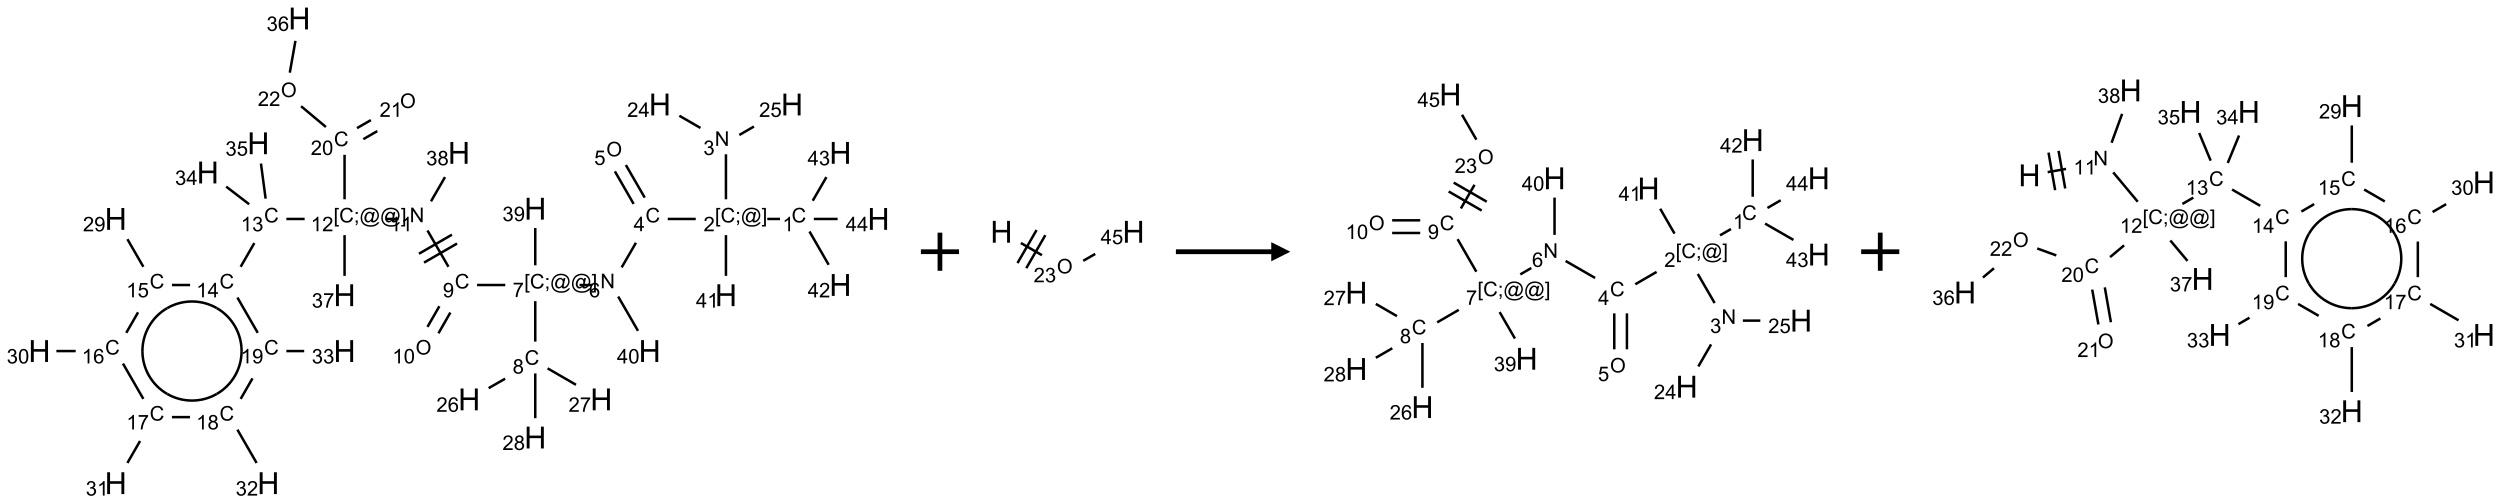 <?xml version="1.0" encoding="UTF-8"?>
<svg xmlns="http://www.w3.org/2000/svg" xmlns:xlink="http://www.w3.org/1999/xlink" width="1311" height="264" viewBox="0 0 1311 264">
<defs>
<g>
<g id="glyph-0-0">
<path d="M 1.332 0 L 1.332 -6.668 L 6.668 -6.668 L 6.668 0 Z M 1.5 -0.168 L 6.5 -0.168 L 6.5 -6.5 L 1.5 -6.5 Z M 1.5 -0.168 "/>
</g>
<g id="glyph-0-1">
<path d="M 6.27 -2.676 L 7.281 -2.422 C 7.07 -1.594 6.688 -0.961 6.137 -0.523 C 5.586 -0.086 4.914 0.129 4.121 0.129 C 3.297 0.129 2.629 -0.039 2.113 -0.371 C 1.598 -0.707 1.203 -1.191 0.934 -1.828 C 0.664 -2.465 0.531 -3.145 0.531 -3.875 C 0.531 -4.672 0.684 -5.363 0.988 -5.957 C 1.293 -6.547 1.723 -6.996 2.285 -7.305 C 2.844 -7.613 3.461 -7.766 4.137 -7.766 C 4.898 -7.766 5.543 -7.57 6.062 -7.184 C 6.582 -6.793 6.945 -6.246 7.152 -5.543 L 6.156 -5.309 C 5.98 -5.863 5.723 -6.266 5.387 -6.52 C 5.051 -6.773 4.625 -6.902 4.113 -6.902 C 3.527 -6.902 3.039 -6.762 2.645 -6.48 C 2.25 -6.199 1.973 -5.82 1.812 -5.348 C 1.652 -4.871 1.574 -4.383 1.574 -3.879 C 1.574 -3.23 1.668 -2.664 1.855 -2.18 C 2.047 -1.695 2.34 -1.332 2.738 -1.094 C 3.137 -0.855 3.57 -0.734 4.035 -0.734 C 4.602 -0.734 5.082 -0.898 5.473 -1.223 C 5.867 -1.551 6.133 -2.035 6.27 -2.676 Z M 6.27 -2.676 "/>
</g>
<g id="glyph-0-2">
<path d="M 3.973 0 L 3.035 0 L 3.035 -5.973 C 2.809 -5.758 2.516 -5.543 2.148 -5.328 C 1.781 -5.113 1.453 -4.953 1.16 -4.844 L 1.16 -5.75 C 1.684 -5.996 2.145 -6.297 2.535 -6.645 C 2.93 -6.996 3.207 -7.336 3.371 -7.668 L 3.973 -7.668 Z M 3.973 0 "/>
</g>
<g id="glyph-0-3">
<path d="M 0.723 2.121 L 0.723 -7.637 L 2.793 -7.637 L 2.793 -6.859 L 1.66 -6.859 L 1.66 1.344 L 2.793 1.344 L 2.793 2.121 Z M 0.723 2.121 "/>
</g>
<g id="glyph-0-4">
<path d="M 0.949 -4.465 L 0.949 -5.531 L 2.016 -5.531 L 2.016 -4.465 Z M 0.949 0 L 0.949 -1.066 L 2.016 -1.066 L 2.016 0 C 2.016 0.391 1.945 0.711 1.809 0.949 C 1.668 1.191 1.449 1.379 1.145 1.512 L 0.887 1.109 C 1.082 1.023 1.23 0.895 1.324 0.727 C 1.418 0.559 1.469 0.316 1.48 0 Z M 0.949 0 "/>
</g>
<g id="glyph-0-5">
<path d="M 6.047 -0.848 C 5.82 -0.59 5.57 -0.379 5.289 -0.223 C 5.008 -0.062 4.73 0.016 4.449 0.016 C 4.141 0.016 3.84 -0.074 3.547 -0.254 C 3.254 -0.434 3.02 -0.715 2.836 -1.09 C 2.652 -1.465 2.562 -1.875 2.562 -2.324 C 2.562 -2.875 2.703 -3.43 2.988 -3.98 C 3.27 -4.535 3.621 -4.953 4.043 -5.23 C 4.461 -5.508 4.871 -5.645 5.266 -5.645 C 5.566 -5.645 5.855 -5.566 6.129 -5.41 C 6.402 -5.25 6.641 -5.012 6.84 -4.688 L 7.016 -5.496 L 7.949 -5.496 L 7.199 -2 C 7.094 -1.516 7.043 -1.246 7.043 -1.191 C 7.043 -1.098 7.078 -1.02 7.148 -0.949 C 7.219 -0.883 7.305 -0.848 7.406 -0.848 C 7.59 -0.848 7.832 -0.953 8.129 -1.168 C 8.527 -1.445 8.84 -1.816 9.07 -2.285 C 9.301 -2.75 9.418 -3.234 9.418 -3.73 C 9.418 -4.309 9.27 -4.852 8.973 -5.355 C 8.676 -5.859 8.23 -6.262 7.645 -6.562 C 7.055 -6.863 6.406 -7.016 5.691 -7.016 C 4.879 -7.016 4.137 -6.824 3.465 -6.445 C 2.793 -6.066 2.273 -5.52 1.902 -4.809 C 1.535 -4.098 1.348 -3.34 1.348 -2.527 C 1.348 -1.676 1.535 -0.941 1.902 -0.328 C 2.273 0.285 2.809 0.742 3.508 1.035 C 4.207 1.328 4.984 1.473 5.832 1.473 C 6.742 1.473 7.504 1.32 8.121 1.016 C 8.734 0.711 9.195 0.34 9.5 -0.098 L 10.441 -0.098 C 10.266 0.266 9.961 0.637 9.531 1.016 C 9.102 1.395 8.59 1.695 7.996 1.914 C 7.402 2.133 6.688 2.246 5.848 2.246 C 5.078 2.246 4.367 2.145 3.715 1.949 C 3.066 1.75 2.512 1.453 2.051 1.055 C 1.594 0.656 1.25 0.199 1.016 -0.316 C 0.723 -0.973 0.578 -1.684 0.578 -2.441 C 0.578 -3.289 0.75 -4.098 1.098 -4.863 C 1.523 -5.805 2.125 -6.527 2.902 -7.027 C 3.684 -7.527 4.629 -7.777 5.738 -7.777 C 6.602 -7.777 7.375 -7.602 8.059 -7.246 C 8.746 -6.895 9.285 -6.371 9.684 -5.672 C 10.02 -5.07 10.188 -4.418 10.188 -3.715 C 10.188 -2.707 9.832 -1.812 9.125 -1.031 C 8.492 -0.328 7.801 0.02 7.051 0.02 C 6.812 0.02 6.617 -0.016 6.473 -0.09 C 6.324 -0.16 6.215 -0.266 6.145 -0.402 C 6.102 -0.488 6.066 -0.637 6.047 -0.848 Z M 3.527 -2.262 C 3.527 -1.785 3.641 -1.414 3.863 -1.152 C 4.09 -0.887 4.348 -0.754 4.641 -0.754 C 4.836 -0.754 5.039 -0.812 5.254 -0.93 C 5.469 -1.047 5.676 -1.219 5.871 -1.449 C 6.066 -1.676 6.23 -1.969 6.355 -2.32 C 6.48 -2.672 6.543 -3.027 6.543 -3.379 C 6.543 -3.852 6.426 -4.219 6.191 -4.48 C 5.957 -4.738 5.672 -4.871 5.332 -4.871 C 5.109 -4.871 4.902 -4.812 4.707 -4.699 C 4.512 -4.586 4.32 -4.406 4.137 -4.156 C 3.953 -3.906 3.805 -3.602 3.691 -3.246 C 3.582 -2.887 3.527 -2.559 3.527 -2.262 Z M 3.527 -2.262 "/>
</g>
<g id="glyph-0-6">
<path d="M 2.27 2.121 L 0.203 2.121 L 0.203 1.344 L 1.332 1.344 L 1.332 -6.859 L 0.203 -6.859 L 0.203 -7.637 L 2.27 -7.637 Z M 2.27 2.121 "/>
</g>
<g id="glyph-0-7">
<path d="M 5.371 -0.902 L 5.371 0 L 0.324 0 C 0.316 -0.227 0.352 -0.441 0.434 -0.652 C 0.562 -0.996 0.766 -1.332 1.051 -1.668 C 1.332 -2 1.742 -2.387 2.277 -2.824 C 3.105 -3.504 3.668 -4.043 3.957 -4.441 C 4.25 -4.84 4.395 -5.215 4.395 -5.566 C 4.395 -5.938 4.262 -6.254 3.996 -6.508 C 3.73 -6.762 3.387 -6.891 2.957 -6.891 C 2.508 -6.891 2.145 -6.754 1.875 -6.484 C 1.605 -6.215 1.469 -5.84 1.465 -5.359 L 0.5 -5.457 C 0.566 -6.176 0.812 -6.727 1.246 -7.102 C 1.676 -7.477 2.254 -7.668 2.98 -7.668 C 3.711 -7.668 4.293 -7.465 4.719 -7.059 C 5.145 -6.652 5.359 -6.148 5.359 -5.547 C 5.359 -5.242 5.297 -4.941 5.172 -4.645 C 5.047 -4.352 4.84 -4.039 4.551 -3.715 C 4.262 -3.387 3.777 -2.938 3.105 -2.371 C 2.543 -1.898 2.18 -1.578 2.02 -1.41 C 1.859 -1.242 1.73 -1.07 1.625 -0.902 Z M 5.371 -0.902 "/>
</g>
<g id="glyph-0-8">
<path d="M 0.812 0 L 0.812 -7.637 L 1.848 -7.637 L 5.859 -1.641 L 5.859 -7.637 L 6.828 -7.637 L 6.828 0 L 5.793 0 L 1.781 -6 L 1.781 0 Z M 0.812 0 "/>
</g>
<g id="glyph-0-9">
<path d="M 0.449 -2.016 L 1.387 -2.141 C 1.492 -1.609 1.676 -1.227 1.934 -0.992 C 2.191 -0.758 2.508 -0.641 2.879 -0.641 C 3.32 -0.641 3.695 -0.793 3.996 -1.098 C 4.301 -1.402 4.453 -1.781 4.453 -2.234 C 4.453 -2.664 4.312 -3.02 4.031 -3.301 C 3.75 -3.578 3.391 -3.719 2.957 -3.719 C 2.781 -3.719 2.562 -3.684 2.297 -3.613 L 2.402 -4.438 C 2.465 -4.43 2.516 -4.426 2.551 -4.426 C 2.949 -4.426 3.312 -4.531 3.629 -4.738 C 3.949 -4.949 4.109 -5.27 4.109 -5.703 C 4.109 -6.047 3.992 -6.332 3.762 -6.559 C 3.527 -6.785 3.227 -6.895 2.859 -6.895 C 2.496 -6.895 2.191 -6.781 1.949 -6.551 C 1.707 -6.324 1.547 -5.98 1.48 -5.52 L 0.543 -5.688 C 0.656 -6.316 0.918 -6.805 1.324 -7.148 C 1.73 -7.492 2.234 -7.668 2.84 -7.668 C 3.254 -7.668 3.641 -7.578 3.988 -7.398 C 4.34 -7.219 4.609 -6.977 4.793 -6.668 C 4.98 -6.359 5.074 -6.031 5.074 -5.684 C 5.074 -5.352 4.984 -5.051 4.809 -4.781 C 4.629 -4.512 4.367 -4.297 4.02 -4.137 C 4.473 -4.031 4.824 -3.816 5.074 -3.488 C 5.324 -3.16 5.449 -2.75 5.449 -2.254 C 5.449 -1.59 5.203 -1.023 4.719 -0.559 C 4.234 -0.098 3.617 0.137 2.875 0.137 C 2.203 0.137 1.648 -0.062 1.207 -0.465 C 0.762 -0.863 0.512 -1.379 0.449 -2.016 Z M 0.449 -2.016 "/>
</g>
<g id="glyph-0-10">
<path d="M 3.449 0 L 3.449 -1.828 L 0.137 -1.828 L 0.137 -2.688 L 3.621 -7.637 L 4.387 -7.637 L 4.387 -2.688 L 5.418 -2.688 L 5.418 -1.828 L 4.387 -1.828 L 4.387 0 Z M 3.449 -2.688 L 3.449 -6.129 L 1.059 -2.688 Z M 3.449 -2.688 "/>
</g>
<g id="glyph-0-11">
<path d="M 0.441 -2 L 1.426 -2.082 C 1.5 -1.605 1.668 -1.242 1.934 -1.004 C 2.199 -0.762 2.52 -0.641 2.895 -0.641 C 3.348 -0.641 3.73 -0.812 4.043 -1.152 C 4.355 -1.492 4.512 -1.941 4.512 -2.504 C 4.512 -3.039 4.359 -3.461 4.059 -3.77 C 3.758 -4.078 3.367 -4.234 2.879 -4.234 C 2.578 -4.234 2.305 -4.164 2.062 -4.027 C 1.82 -3.891 1.629 -3.715 1.488 -3.496 L 0.609 -3.609 L 1.348 -7.531 L 5.145 -7.531 L 5.145 -6.637 L 2.098 -6.637 L 1.688 -4.582 C 2.145 -4.902 2.625 -5.062 3.129 -5.062 C 3.797 -5.062 4.359 -4.832 4.816 -4.371 C 5.277 -3.91 5.504 -3.312 5.504 -2.59 C 5.504 -1.898 5.305 -1.301 4.902 -0.797 C 4.41 -0.18 3.742 0.129 2.895 0.129 C 2.199 0.129 1.633 -0.062 1.195 -0.453 C 0.758 -0.844 0.504 -1.359 0.441 -2 Z M 0.441 -2 "/>
</g>
<g id="glyph-0-12">
<path d="M 0.516 -3.719 C 0.516 -4.984 0.855 -5.977 1.535 -6.695 C 2.215 -7.414 3.094 -7.77 4.172 -7.77 C 4.875 -7.77 5.512 -7.602 6.078 -7.266 C 6.645 -6.93 7.074 -6.461 7.371 -5.855 C 7.668 -5.254 7.816 -4.57 7.816 -3.809 C 7.816 -3.035 7.66 -2.34 7.348 -1.73 C 7.035 -1.117 6.594 -0.656 6.02 -0.34 C 5.449 -0.027 4.828 0.129 4.168 0.129 C 3.449 0.129 2.805 -0.043 2.238 -0.391 C 1.672 -0.738 1.246 -1.211 0.953 -1.812 C 0.66 -2.414 0.516 -3.047 0.516 -3.719 Z M 1.559 -3.703 C 1.559 -2.781 1.805 -2.059 2.301 -1.527 C 2.793 -1 3.414 -0.734 4.16 -0.734 C 4.922 -0.734 5.547 -1 6.039 -1.535 C 6.531 -2.07 6.777 -2.828 6.777 -3.812 C 6.777 -4.434 6.672 -4.977 6.461 -5.441 C 6.25 -5.902 5.945 -6.262 5.539 -6.52 C 5.133 -6.773 4.68 -6.902 4.176 -6.902 C 3.461 -6.902 2.848 -6.656 2.332 -6.164 C 1.816 -5.672 1.559 -4.852 1.559 -3.703 Z M 1.559 -3.703 "/>
</g>
<g id="glyph-0-13">
<path d="M 5.309 -5.766 L 4.375 -5.691 C 4.293 -6.059 4.172 -6.328 4.02 -6.496 C 3.766 -6.762 3.453 -6.895 3.082 -6.895 C 2.785 -6.895 2.523 -6.812 2.297 -6.645 C 2 -6.43 1.77 -6.117 1.598 -5.703 C 1.43 -5.289 1.34 -4.703 1.332 -3.938 C 1.559 -4.281 1.836 -4.535 2.16 -4.703 C 2.488 -4.871 2.828 -4.953 3.188 -4.953 C 3.812 -4.953 4.344 -4.723 4.785 -4.262 C 5.223 -3.801 5.441 -3.207 5.441 -2.48 C 5.441 -2 5.34 -1.555 5.133 -1.145 C 4.926 -0.73 4.641 -0.418 4.281 -0.199 C 3.922 0.02 3.512 0.129 3.051 0.129 C 2.27 0.129 1.633 -0.156 1.141 -0.73 C 0.648 -1.305 0.402 -2.254 0.402 -3.574 C 0.402 -5.051 0.672 -6.121 1.219 -6.793 C 1.695 -7.375 2.336 -7.668 3.141 -7.668 C 3.742 -7.668 4.234 -7.5 4.617 -7.16 C 5 -6.824 5.23 -6.359 5.309 -5.766 Z M 1.48 -2.473 C 1.48 -2.152 1.547 -1.844 1.684 -1.547 C 1.82 -1.25 2.016 -1.027 2.262 -0.871 C 2.508 -0.719 2.766 -0.641 3.035 -0.641 C 3.434 -0.641 3.773 -0.801 4.059 -1.121 C 4.344 -1.441 4.484 -1.875 4.484 -2.422 C 4.484 -2.949 4.344 -3.367 4.062 -3.668 C 3.781 -3.973 3.426 -4.125 3 -4.125 C 2.578 -4.125 2.219 -3.973 1.922 -3.668 C 1.625 -3.363 1.48 -2.969 1.48 -2.473 Z M 1.48 -2.473 "/>
</g>
<g id="glyph-0-14">
<path d="M 0.504 -6.637 L 0.504 -7.535 L 5.449 -7.535 L 5.449 -6.809 C 4.961 -6.289 4.48 -5.602 4.004 -4.746 C 3.527 -3.887 3.156 -3.004 2.895 -2.098 C 2.707 -1.461 2.59 -0.762 2.535 0 L 1.574 0 C 1.582 -0.602 1.703 -1.328 1.926 -2.176 C 2.152 -3.027 2.477 -3.848 2.898 -4.637 C 3.32 -5.426 3.77 -6.094 4.246 -6.637 Z M 0.504 -6.637 "/>
</g>
<g id="glyph-0-15">
<path d="M 1.887 -4.141 C 1.496 -4.281 1.207 -4.484 1.02 -4.75 C 0.832 -5.016 0.738 -5.328 0.738 -5.699 C 0.738 -6.254 0.938 -6.719 1.34 -7.098 C 1.738 -7.477 2.27 -7.668 2.934 -7.668 C 3.598 -7.668 4.137 -7.473 4.543 -7.086 C 4.949 -6.699 5.152 -6.227 5.152 -5.672 C 5.152 -5.316 5.059 -5.008 4.871 -4.746 C 4.688 -4.484 4.406 -4.281 4.027 -4.141 C 4.496 -3.988 4.852 -3.742 5.098 -3.402 C 5.34 -3.062 5.465 -2.656 5.465 -2.184 C 5.465 -1.531 5.234 -0.98 4.77 -0.535 C 4.309 -0.09 3.703 0.129 2.949 0.129 C 2.195 0.129 1.586 -0.094 1.125 -0.539 C 0.664 -0.984 0.434 -1.543 0.434 -2.207 C 0.434 -2.703 0.559 -3.121 0.809 -3.457 C 1.062 -3.793 1.422 -4.02 1.887 -4.141 Z M 1.699 -5.73 C 1.699 -5.367 1.812 -5.074 2.047 -4.844 C 2.281 -4.613 2.582 -4.5 2.953 -4.5 C 3.312 -4.5 3.609 -4.613 3.84 -4.84 C 4.07 -5.066 4.188 -5.348 4.188 -5.676 C 4.188 -6.02 4.07 -6.309 3.832 -6.543 C 3.594 -6.777 3.297 -6.895 2.941 -6.895 C 2.586 -6.895 2.289 -6.781 2.051 -6.551 C 1.816 -6.324 1.699 -6.047 1.699 -5.73 Z M 1.395 -2.203 C 1.395 -1.938 1.461 -1.676 1.586 -1.426 C 1.711 -1.176 1.902 -0.984 2.152 -0.848 C 2.402 -0.711 2.672 -0.641 2.957 -0.641 C 3.406 -0.641 3.777 -0.785 4.066 -1.074 C 4.359 -1.363 4.504 -1.727 4.504 -2.172 C 4.504 -2.625 4.355 -2.996 4.055 -3.293 C 3.754 -3.586 3.379 -3.734 2.926 -3.734 C 2.484 -3.734 2.121 -3.59 1.832 -3.297 C 1.543 -3.004 1.395 -2.641 1.395 -2.203 Z M 1.395 -2.203 "/>
</g>
<g id="glyph-0-16">
<path d="M 0.582 -1.766 L 1.484 -1.848 C 1.562 -1.426 1.707 -1.117 1.922 -0.926 C 2.137 -0.734 2.414 -0.641 2.75 -0.641 C 3.039 -0.641 3.289 -0.707 3.508 -0.84 C 3.727 -0.973 3.902 -1.148 4.043 -1.367 C 4.18 -1.586 4.297 -1.887 4.391 -2.262 C 4.484 -2.637 4.531 -3.016 4.531 -3.406 C 4.531 -3.449 4.531 -3.512 4.527 -3.594 C 4.34 -3.297 4.082 -3.055 3.758 -2.867 C 3.434 -2.68 3.082 -2.59 2.703 -2.59 C 2.07 -2.59 1.535 -2.816 1.098 -3.277 C 0.66 -3.734 0.441 -4.34 0.441 -5.09 C 0.441 -5.863 0.672 -6.484 1.129 -6.957 C 1.586 -7.43 2.156 -7.668 2.844 -7.668 C 3.34 -7.668 3.793 -7.531 4.207 -7.266 C 4.617 -7 4.93 -6.617 5.145 -6.121 C 5.355 -5.629 5.465 -4.91 5.465 -3.973 C 5.465 -2.996 5.359 -2.223 5.145 -1.645 C 4.934 -1.066 4.617 -0.625 4.199 -0.324 C 3.781 -0.02 3.293 0.129 2.73 0.129 C 2.133 0.129 1.645 -0.035 1.266 -0.367 C 0.887 -0.699 0.66 -1.164 0.582 -1.766 Z M 4.422 -5.137 C 4.422 -5.676 4.277 -6.102 3.992 -6.418 C 3.707 -6.734 3.359 -6.891 2.957 -6.891 C 2.543 -6.891 2.18 -6.719 1.871 -6.379 C 1.562 -6.039 1.406 -5.598 1.406 -5.059 C 1.406 -4.57 1.555 -4.176 1.848 -3.871 C 2.141 -3.566 2.5 -3.418 2.934 -3.418 C 3.367 -3.418 3.723 -3.57 4.004 -3.871 C 4.281 -4.176 4.422 -4.598 4.422 -5.137 Z M 4.422 -5.137 "/>
</g>
<g id="glyph-0-17">
<path d="M 0.441 -3.766 C 0.441 -4.668 0.535 -5.395 0.723 -5.945 C 0.906 -6.496 1.184 -6.922 1.551 -7.219 C 1.918 -7.516 2.375 -7.668 2.934 -7.668 C 3.344 -7.668 3.703 -7.586 4.012 -7.418 C 4.32 -7.254 4.574 -7.016 4.777 -6.707 C 4.977 -6.395 5.137 -6.016 5.25 -5.57 C 5.363 -5.125 5.422 -4.523 5.422 -3.766 C 5.422 -2.871 5.328 -2.148 5.145 -1.598 C 4.961 -1.047 4.688 -0.621 4.32 -0.32 C 3.953 -0.02 3.492 0.129 2.934 0.129 C 2.195 0.129 1.617 -0.133 1.199 -0.66 C 0.695 -1.297 0.441 -2.332 0.441 -3.766 Z M 1.406 -3.766 C 1.406 -2.512 1.555 -1.68 1.848 -1.262 C 2.141 -0.848 2.5 -0.641 2.934 -0.641 C 3.363 -0.641 3.727 -0.848 4.02 -1.266 C 4.312 -1.684 4.457 -2.516 4.457 -3.766 C 4.457 -5.023 4.312 -5.859 4.02 -6.27 C 3.727 -6.684 3.359 -6.891 2.922 -6.891 C 2.492 -6.891 2.148 -6.707 1.891 -6.344 C 1.566 -5.879 1.406 -5.02 1.406 -3.766 Z M 1.406 -3.766 "/>
</g>
<g id="glyph-1-0">
<path d="M 2 0 L 2 -10 L 10 -10 L 10 0 Z M 2.25 -0.25 L 9.75 -0.25 L 9.75 -9.75 L 2.25 -9.75 Z M 2.25 -0.25 "/>
</g>
<g id="glyph-1-1">
<path d="M 1.281 0 L 1.281 -11.453 L 2.797 -11.453 L 2.797 -6.75 L 8.75 -6.75 L 8.75 -11.453 L 10.266 -11.453 L 10.266 0 L 8.75 0 L 8.75 -5.398 L 2.797 -5.398 L 2.797 0 Z M 1.281 0 "/>
</g>
</g>
</defs>
<path fill="none" stroke-width="0.033" stroke-linecap="butt" stroke-linejoin="miter" stroke="rgb(0%, 0%, 0%)" stroke-opacity="1" stroke-miterlimit="10" d="M 9.709 2.628 L 9.542 2.628 " transform="matrix(40, 0, 0, 40, 20.687, 9.701)"/>
<path fill="none" stroke-width="0.033" stroke-linecap="butt" stroke-linejoin="miter" stroke="rgb(0%, 0%, 0%)" stroke-opacity="1" stroke-miterlimit="10" d="M 9 2.37 L 9 1.78 " transform="matrix(40, 0, 0, 40, 20.687, 9.701)"/>
<path fill="none" stroke-width="0.033" stroke-linecap="butt" stroke-linejoin="miter" stroke="rgb(0%, 0%, 0%)" stroke-opacity="1" stroke-miterlimit="10" d="M 8.666 1.435 L 8.389 1.275 " transform="matrix(40, 0, 0, 40, 20.687, 9.701)"/>
<path fill="none" stroke-width="0.033" stroke-linecap="butt" stroke-linejoin="miter" stroke="rgb(0%, 0%, 0%)" stroke-opacity="1" stroke-miterlimit="10" d="M 9.175 1.527 L 9.367 1.416 " transform="matrix(40, 0, 0, 40, 20.687, 9.701)"/>
<path fill="none" stroke-width="0.033" stroke-linecap="butt" stroke-linejoin="miter" stroke="rgb(0%, 0%, 0%)" stroke-opacity="1" stroke-miterlimit="10" d="M 8.604 2.628 L 8.237 2.628 " transform="matrix(40, 0, 0, 40, 20.687, 9.701)"/>
<path fill="none" stroke-width="0.033" stroke-linecap="butt" stroke-linejoin="miter" stroke="rgb(0%, 0%, 0%)" stroke-opacity="1" stroke-miterlimit="10" d="M 7.935 2.348 L 7.688 1.921 " transform="matrix(40, 0, 0, 40, 20.687, 9.701)"/>
<path fill="none" stroke-width="0.033" stroke-linecap="butt" stroke-linejoin="miter" stroke="rgb(0%, 0%, 0%)" stroke-opacity="1" stroke-miterlimit="10" d="M 7.79 2.431 L 7.544 2.004 " transform="matrix(40, 0, 0, 40, 20.687, 9.701)"/>
<path fill="none" stroke-width="0.033" stroke-linecap="butt" stroke-linejoin="miter" stroke="rgb(0%, 0%, 0%)" stroke-opacity="1" stroke-miterlimit="10" d="M 7.82 2.94 L 7.633 3.263 " transform="matrix(40, 0, 0, 40, 20.687, 9.701)"/>
<path fill="none" stroke-width="0.033" stroke-linecap="butt" stroke-linejoin="miter" stroke="rgb(0%, 0%, 0%)" stroke-opacity="1" stroke-miterlimit="10" d="M 7.246 3.494 L 7.08 3.494 " transform="matrix(40, 0, 0, 40, 20.687, 9.701)"/>
<path fill="none" stroke-width="0.033" stroke-linecap="butt" stroke-linejoin="miter" stroke="rgb(0%, 0%, 0%)" stroke-opacity="1" stroke-miterlimit="10" d="M 6.5 3.706 L 6.5 4.236 " transform="matrix(40, 0, 0, 40, 20.687, 9.701)"/>
<path fill="none" stroke-width="0.033" stroke-linecap="butt" stroke-linejoin="miter" stroke="rgb(0%, 0%, 0%)" stroke-opacity="1" stroke-miterlimit="10" d="M 6.105 4.722 L 5.889 4.846 " transform="matrix(40, 0, 0, 40, 20.687, 9.701)"/>
<path fill="none" stroke-width="0.033" stroke-linecap="butt" stroke-linejoin="miter" stroke="rgb(0%, 0%, 0%)" stroke-opacity="1" stroke-miterlimit="10" d="M 6.662 4.587 L 7.034 4.802 " transform="matrix(40, 0, 0, 40, 20.687, 9.701)"/>
<path fill="none" stroke-width="0.033" stroke-linecap="butt" stroke-linejoin="miter" stroke="rgb(0%, 0%, 0%)" stroke-opacity="1" stroke-miterlimit="10" d="M 6.5 4.653 L 6.5 5.24 " transform="matrix(40, 0, 0, 40, 20.687, 9.701)"/>
<path fill="none" stroke-width="0.033" stroke-linecap="butt" stroke-linejoin="miter" stroke="rgb(0%, 0%, 0%)" stroke-opacity="1" stroke-miterlimit="10" d="M 6.107 3.494 L 5.737 3.494 " transform="matrix(40, 0, 0, 40, 20.687, 9.701)"/>
<path fill="none" stroke-width="0.033" stroke-linecap="butt" stroke-linejoin="miter" stroke="rgb(0%, 0%, 0%)" stroke-opacity="1" stroke-miterlimit="10" d="M 5.243 3.772 L 5.087 4.043 " transform="matrix(40, 0, 0, 40, 20.687, 9.701)"/>
<path fill="none" stroke-width="0.033" stroke-linecap="butt" stroke-linejoin="miter" stroke="rgb(0%, 0%, 0%)" stroke-opacity="1" stroke-miterlimit="10" d="M 5.387 3.855 L 5.231 4.127 " transform="matrix(40, 0, 0, 40, 20.687, 9.701)"/>
<path fill="none" stroke-width="0.033" stroke-linecap="butt" stroke-linejoin="miter" stroke="rgb(0%, 0%, 0%)" stroke-opacity="1" stroke-miterlimit="10" d="M 5.362 3.255 L 5.087 2.779 " transform="matrix(40, 0, 0, 40, 20.687, 9.701)"/>
<path fill="none" stroke-width="0.033" stroke-linecap="butt" stroke-linejoin="miter" stroke="rgb(0%, 0%, 0%)" stroke-opacity="1" stroke-miterlimit="10" d="M 5.408 2.834 L 4.975 3.084 " transform="matrix(40, 0, 0, 40, 20.687, 9.701)"/>
<path fill="none" stroke-width="0.033" stroke-linecap="butt" stroke-linejoin="miter" stroke="rgb(0%, 0%, 0%)" stroke-opacity="1" stroke-miterlimit="10" d="M 5.475 2.95 L 5.042 3.2 " transform="matrix(40, 0, 0, 40, 20.687, 9.701)"/>
<path fill="none" stroke-width="0.033" stroke-linecap="butt" stroke-linejoin="miter" stroke="rgb(0%, 0%, 0%)" stroke-opacity="1" stroke-miterlimit="10" d="M 4.708 2.628 L 4.541 2.628 " transform="matrix(40, 0, 0, 40, 20.687, 9.701)"/>
<path fill="none" stroke-width="0.033" stroke-linecap="butt" stroke-linejoin="miter" stroke="rgb(0%, 0%, 0%)" stroke-opacity="1" stroke-miterlimit="10" d="M 3.477 2.628 L 3.237 2.628 " transform="matrix(40, 0, 0, 40, 20.687, 9.701)"/>
<path fill="none" stroke-width="0.033" stroke-linecap="butt" stroke-linejoin="miter" stroke="rgb(0%, 0%, 0%)" stroke-opacity="1" stroke-miterlimit="10" d="M 2.817 2.944 L 2.638 3.255 " transform="matrix(40, 0, 0, 40, 20.687, 9.701)"/>
<path fill="none" stroke-width="0.033" stroke-linecap="butt" stroke-linejoin="miter" stroke="rgb(0%, 0%, 0%)" stroke-opacity="1" stroke-miterlimit="10" d="M 1.975 3.494 L 1.737 3.494 " transform="matrix(40, 0, 0, 40, 20.687, 9.701)"/>
<path fill="none" stroke-width="0.033" stroke-linecap="butt" stroke-linejoin="miter" stroke="rgb(0%, 0%, 0%)" stroke-opacity="1" stroke-miterlimit="10" d="M 1.362 3.255 L 1.153 2.893 " transform="matrix(40, 0, 0, 40, 20.687, 9.701)"/>
<path fill="none" stroke-width="0.033" stroke-linecap="butt" stroke-linejoin="miter" stroke="rgb(0%, 0%, 0%)" stroke-opacity="1" stroke-miterlimit="10" d="M 1.293 3.852 L 1.138 4.121 " transform="matrix(40, 0, 0, 40, 20.687, 9.701)"/>
<path fill="none" stroke-width="0.033" stroke-linecap="butt" stroke-linejoin="miter" stroke="rgb(0%, 0%, 0%)" stroke-opacity="1" stroke-miterlimit="10" d="M 0.475 4.36 L 0.222 4.36 " transform="matrix(40, 0, 0, 40, 20.687, 9.701)"/>
<path fill="none" stroke-width="0.033" stroke-linecap="butt" stroke-linejoin="miter" stroke="rgb(0%, 0%, 0%)" stroke-opacity="1" stroke-miterlimit="10" d="M 1.095 4.524 L 1.362 4.987 " transform="matrix(40, 0, 0, 40, 20.687, 9.701)"/>
<path fill="none" stroke-width="0.033" stroke-linecap="butt" stroke-linejoin="miter" stroke="rgb(0%, 0%, 0%)" stroke-opacity="1" stroke-miterlimit="10" d="M 1.319 5.539 L 1.153 5.827 " transform="matrix(40, 0, 0, 40, 20.687, 9.701)"/>
<path fill="none" stroke-width="0.033" stroke-linecap="butt" stroke-linejoin="miter" stroke="rgb(0%, 0%, 0%)" stroke-opacity="1" stroke-miterlimit="10" d="M 1.737 5.226 L 1.974 5.226 " transform="matrix(40, 0, 0, 40, 20.687, 9.701)"/>
<path fill="none" stroke-width="0.033" stroke-linecap="butt" stroke-linejoin="miter" stroke="rgb(0%, 0%, 0%)" stroke-opacity="1" stroke-miterlimit="10" d="M 2.595 5.39 L 2.847 5.827 " transform="matrix(40, 0, 0, 40, 20.687, 9.701)"/>
<path fill="none" stroke-width="0.033" stroke-linecap="butt" stroke-linejoin="miter" stroke="rgb(0%, 0%, 0%)" stroke-opacity="1" stroke-miterlimit="10" d="M 2.638 4.987 L 2.793 4.718 " transform="matrix(40, 0, 0, 40, 20.687, 9.701)"/>
<path fill="none" stroke-width="0.033" stroke-linecap="butt" stroke-linejoin="miter" stroke="rgb(0%, 0%, 0%)" stroke-opacity="1" stroke-miterlimit="10" d="M 2.862 4.121 L 2.595 3.658 " transform="matrix(40, 0, 0, 40, 20.687, 9.701)"/>
<path fill="none" stroke-width="0.033" stroke-linecap="butt" stroke-linejoin="miter" stroke="rgb(0%, 0%, 0%)" stroke-opacity="1" stroke-miterlimit="10" d="M 3.237 4.36 L 3.471 4.36 " transform="matrix(40, 0, 0, 40, 20.687, 9.701)"/>
<path fill="none" stroke-width="0.033" stroke-linecap="butt" stroke-linejoin="miter" stroke="rgb(0%, 0%, 0%)" stroke-opacity="1" stroke-miterlimit="10" d="M 2.749 2.435 L 2.448 2.204 " transform="matrix(40, 0, 0, 40, 20.687, 9.701)"/>
<path fill="none" stroke-width="0.033" stroke-linecap="butt" stroke-linejoin="miter" stroke="rgb(0%, 0%, 0%)" stroke-opacity="1" stroke-miterlimit="10" d="M 2.965 2.362 L 2.904 1.902 " transform="matrix(40, 0, 0, 40, 20.687, 9.701)"/>
<path fill="none" stroke-width="0.033" stroke-linecap="butt" stroke-linejoin="miter" stroke="rgb(0%, 0%, 0%)" stroke-opacity="1" stroke-miterlimit="10" d="M 4 2.37 L 4 1.787 " transform="matrix(40, 0, 0, 40, 20.687, 9.701)"/>
<path fill="none" stroke-width="0.033" stroke-linecap="butt" stroke-linejoin="miter" stroke="rgb(0%, 0%, 0%)" stroke-opacity="1" stroke-miterlimit="10" d="M 4.246 1.582 L 4.429 1.476 " transform="matrix(40, 0, 0, 40, 20.687, 9.701)"/>
<path fill="none" stroke-width="0.033" stroke-linecap="butt" stroke-linejoin="miter" stroke="rgb(0%, 0%, 0%)" stroke-opacity="1" stroke-miterlimit="10" d="M 4.163 1.437 L 4.345 1.332 " transform="matrix(40, 0, 0, 40, 20.687, 9.701)"/>
<path fill="none" stroke-width="0.033" stroke-linecap="butt" stroke-linejoin="miter" stroke="rgb(0%, 0%, 0%)" stroke-opacity="1" stroke-miterlimit="10" d="M 3.755 1.422 L 3.43 1.15 " transform="matrix(40, 0, 0, 40, 20.687, 9.701)"/>
<path fill="none" stroke-width="0.033" stroke-linecap="butt" stroke-linejoin="miter" stroke="rgb(0%, 0%, 0%)" stroke-opacity="1" stroke-miterlimit="10" d="M 3.282 0.71 L 3.356 0.293 " transform="matrix(40, 0, 0, 40, 20.687, 9.701)"/>
<path fill="none" stroke-width="0.033" stroke-linecap="butt" stroke-linejoin="miter" stroke="rgb(0%, 0%, 0%)" stroke-opacity="1" stroke-miterlimit="10" d="M 4 2.84 L 4 3.374 " transform="matrix(40, 0, 0, 40, 20.687, 9.701)"/>
<path fill="none" stroke-width="0.033" stroke-linecap="butt" stroke-linejoin="miter" stroke="rgb(0%, 0%, 0%)" stroke-opacity="1" stroke-miterlimit="10" d="M 5.133 2.397 L 5.317 2.079 " transform="matrix(40, 0, 0, 40, 20.687, 9.701)"/>
<path fill="none" stroke-width="0.033" stroke-linecap="butt" stroke-linejoin="miter" stroke="rgb(0%, 0%, 0%)" stroke-opacity="1" stroke-miterlimit="10" d="M 6.5 3.236 L 6.5 2.747 " transform="matrix(40, 0, 0, 40, 20.687, 9.701)"/>
<path fill="none" stroke-width="0.033" stroke-linecap="butt" stroke-linejoin="miter" stroke="rgb(0%, 0%, 0%)" stroke-opacity="1" stroke-miterlimit="10" d="M 7.587 3.645 L 7.847 4.095 " transform="matrix(40, 0, 0, 40, 20.687, 9.701)"/>
<path fill="none" stroke-width="0.033" stroke-linecap="butt" stroke-linejoin="miter" stroke="rgb(0%, 0%, 0%)" stroke-opacity="1" stroke-miterlimit="10" d="M 9 2.84 L 9 3.374 " transform="matrix(40, 0, 0, 40, 20.687, 9.701)"/>
<path fill="none" stroke-width="0.033" stroke-linecap="butt" stroke-linejoin="miter" stroke="rgb(0%, 0%, 0%)" stroke-opacity="1" stroke-miterlimit="10" d="M 10.095 2.792 L 10.347 3.229 " transform="matrix(40, 0, 0, 40, 20.687, 9.701)"/>
<path fill="none" stroke-width="0.033" stroke-linecap="butt" stroke-linejoin="miter" stroke="rgb(0%, 0%, 0%)" stroke-opacity="1" stroke-miterlimit="10" d="M 10.138 2.389 L 10.317 2.079 " transform="matrix(40, 0, 0, 40, 20.687, 9.701)"/>
<path fill="none" stroke-width="0.033" stroke-linecap="butt" stroke-linejoin="miter" stroke="rgb(0%, 0%, 0%)" stroke-opacity="1" stroke-miterlimit="10" d="M 10.152 2.628 L 10.464 2.628 " transform="matrix(40, 0, 0, 40, 20.687, 9.701)"/>
<path fill="none" stroke-width="0.033" stroke-linecap="butt" stroke-linejoin="miter" stroke="rgb(0%, 0%, 0%)" stroke-opacity="1" stroke-miterlimit="10" d="M 1.675 3.797 C 1.876 3.681 2.124 3.681 2.325 3.797 " transform="matrix(40, 0, 0, 40, 20.687, 9.701)"/>
<path fill="none" stroke-width="0.033" stroke-linecap="butt" stroke-linejoin="miter" stroke="rgb(0%, 0%, 0%)" stroke-opacity="1" stroke-miterlimit="10" d="M 1.35 4.36 C 1.35 4.128 1.474 3.913 1.675 3.797 " transform="matrix(40, 0, 0, 40, 20.687, 9.701)"/>
<path fill="none" stroke-width="0.033" stroke-linecap="butt" stroke-linejoin="miter" stroke="rgb(0%, 0%, 0%)" stroke-opacity="1" stroke-miterlimit="10" d="M 1.675 4.922 C 1.474 4.806 1.35 4.592 1.35 4.36 " transform="matrix(40, 0, 0, 40, 20.687, 9.701)"/>
<path fill="none" stroke-width="0.033" stroke-linecap="butt" stroke-linejoin="miter" stroke="rgb(0%, 0%, 0%)" stroke-opacity="1" stroke-miterlimit="10" d="M 2.325 4.922 C 2.124 5.038 1.876 5.038 1.675 4.922 " transform="matrix(40, 0, 0, 40, 20.687, 9.701)"/>
<path fill="none" stroke-width="0.033" stroke-linecap="butt" stroke-linejoin="miter" stroke="rgb(0%, 0%, 0%)" stroke-opacity="1" stroke-miterlimit="10" d="M 2.65 4.36 C 2.65 4.592 2.526 4.806 2.325 4.922 " transform="matrix(40, 0, 0, 40, 20.687, 9.701)"/>
<path fill="none" stroke-width="0.033" stroke-linecap="butt" stroke-linejoin="miter" stroke="rgb(0%, 0%, 0%)" stroke-opacity="1" stroke-miterlimit="10" d="M 2.325 3.797 C 2.526 3.913 2.65 4.128 2.65 4.36 " transform="matrix(40, 0, 0, 40, 20.687, 9.701)"/>
<g fill="rgb(0%, 0%, 0%)" fill-opacity="1">
<use xlink:href="#glyph-0-1" x="415.094" y="116.648"/>
</g>
<g fill="rgb(0%, 0%, 0%)" fill-opacity="1">
<use xlink:href="#glyph-0-2" x="410.316" y="121.285"/>
</g>
<g fill="rgb(0%, 0%, 0%)" fill-opacity="1">
<use xlink:href="#glyph-0-3" x="374.898" y="116.656"/>
<use xlink:href="#glyph-0-1" x="377.862" y="116.656"/>
<use xlink:href="#glyph-0-4" x="385.565" y="116.656"/>
<use xlink:href="#glyph-0-5" x="388.529" y="116.656"/>
<use xlink:href="#glyph-0-6" x="399.357" y="116.656"/>
</g>
<g fill="rgb(0%, 0%, 0%)" fill-opacity="1">
<use xlink:href="#glyph-0-7" x="368.922" y="121.285"/>
</g>
<g fill="rgb(0%, 0%, 0%)" fill-opacity="1">
<use xlink:href="#glyph-0-8" x="374.812" y="76.516"/>
</g>
<g fill="rgb(0%, 0%, 0%)" fill-opacity="1">
<use xlink:href="#glyph-0-9" x="368.844" y="81.285"/>
</g>
<g fill="rgb(0%, 0%, 0%)" fill-opacity="1">
<use xlink:href="#glyph-1-1" x="340.273" y="60.531"/>
</g>
<g fill="rgb(0%, 0%, 0%)" fill-opacity="1">
<use xlink:href="#glyph-0-7" x="328.871" y="61.324"/>
<use xlink:href="#glyph-0-10" x="334.803" y="61.324"/>
</g>
<g fill="rgb(0%, 0%, 0%)" fill-opacity="1">
<use xlink:href="#glyph-1-1" x="409.555" y="60.531"/>
</g>
<g fill="rgb(0%, 0%, 0%)" fill-opacity="1">
<use xlink:href="#glyph-0-7" x="398.066" y="61.324"/>
<use xlink:href="#glyph-0-11" x="403.999" y="61.324"/>
</g>
<g fill="rgb(0%, 0%, 0%)" fill-opacity="1">
<use xlink:href="#glyph-0-1" x="338.469" y="116.648"/>
</g>
<g fill="rgb(0%, 0%, 0%)" fill-opacity="1">
<use xlink:href="#glyph-0-10" x="332.25" y="121.254"/>
</g>
<g fill="rgb(0%, 0%, 0%)" fill-opacity="1">
<use xlink:href="#glyph-0-12" x="317.934" y="82.012"/>
</g>
<g fill="rgb(0%, 0%, 0%)" fill-opacity="1">
<use xlink:href="#glyph-0-11" x="311.609" y="86.512"/>
</g>
<g fill="rgb(0%, 0%, 0%)" fill-opacity="1">
<use xlink:href="#glyph-0-8" x="314.812" y="151.156"/>
</g>
<g fill="rgb(0%, 0%, 0%)" fill-opacity="1">
<use xlink:href="#glyph-0-13" x="308.848" y="155.926"/>
</g>
<g fill="rgb(0%, 0%, 0%)" fill-opacity="1">
<use xlink:href="#glyph-0-3" x="274.898" y="151.297"/>
<use xlink:href="#glyph-0-1" x="277.862" y="151.297"/>
<use xlink:href="#glyph-0-4" x="285.565" y="151.297"/>
<use xlink:href="#glyph-0-5" x="288.529" y="151.297"/>
<use xlink:href="#glyph-0-5" x="299.357" y="151.297"/>
<use xlink:href="#glyph-0-6" x="310.185" y="151.297"/>
</g>
<g fill="rgb(0%, 0%, 0%)" fill-opacity="1">
<use xlink:href="#glyph-0-14" x="268.844" y="155.797"/>
</g>
<g fill="rgb(0%, 0%, 0%)" fill-opacity="1">
<use xlink:href="#glyph-0-1" x="275.094" y="191.289"/>
</g>
<g fill="rgb(0%, 0%, 0%)" fill-opacity="1">
<use xlink:href="#glyph-0-15" x="268.828" y="195.926"/>
</g>
<g fill="rgb(0%, 0%, 0%)" fill-opacity="1">
<use xlink:href="#glyph-1-1" x="240.273" y="215.172"/>
</g>
<g fill="rgb(0%, 0%, 0%)" fill-opacity="1">
<use xlink:href="#glyph-0-7" x="228.848" y="215.965"/>
<use xlink:href="#glyph-0-13" x="234.78" y="215.965"/>
</g>
<g fill="rgb(0%, 0%, 0%)" fill-opacity="1">
<use xlink:href="#glyph-1-1" x="309.555" y="215.172"/>
</g>
<g fill="rgb(0%, 0%, 0%)" fill-opacity="1">
<use xlink:href="#glyph-0-7" x="298.125" y="215.965"/>
<use xlink:href="#glyph-0-14" x="304.057" y="215.965"/>
</g>
<g fill="rgb(0%, 0%, 0%)" fill-opacity="1">
<use xlink:href="#glyph-1-1" x="274.914" y="235.172"/>
</g>
<g fill="rgb(0%, 0%, 0%)" fill-opacity="1">
<use xlink:href="#glyph-0-7" x="263.469" y="235.965"/>
<use xlink:href="#glyph-0-15" x="269.401" y="235.965"/>
</g>
<g fill="rgb(0%, 0%, 0%)" fill-opacity="1">
<use xlink:href="#glyph-0-1" x="238.469" y="151.289"/>
</g>
<g fill="rgb(0%, 0%, 0%)" fill-opacity="1">
<use xlink:href="#glyph-0-16" x="232.203" y="155.926"/>
</g>
<g fill="rgb(0%, 0%, 0%)" fill-opacity="1">
<use xlink:href="#glyph-0-12" x="217.934" y="185.938"/>
</g>
<g fill="rgb(0%, 0%, 0%)" fill-opacity="1">
<use xlink:href="#glyph-0-2" x="205.758" y="190.566"/>
<use xlink:href="#glyph-0-17" x="211.69" y="190.566"/>
</g>
<g fill="rgb(0%, 0%, 0%)" fill-opacity="1">
<use xlink:href="#glyph-0-8" x="214.812" y="116.516"/>
</g>
<g fill="rgb(0%, 0%, 0%)" fill-opacity="1">
<use xlink:href="#glyph-0-2" x="204.383" y="121.285"/>
<use xlink:href="#glyph-0-2" x="210.315" y="121.285"/>
</g>
<g fill="rgb(0%, 0%, 0%)" fill-opacity="1">
<use xlink:href="#glyph-0-3" x="174.898" y="116.656"/>
<use xlink:href="#glyph-0-1" x="177.862" y="116.656"/>
<use xlink:href="#glyph-0-4" x="185.565" y="116.656"/>
<use xlink:href="#glyph-0-5" x="188.529" y="116.656"/>
<use xlink:href="#glyph-0-5" x="199.357" y="116.656"/>
<use xlink:href="#glyph-0-6" x="210.185" y="116.656"/>
</g>
<g fill="rgb(0%, 0%, 0%)" fill-opacity="1">
<use xlink:href="#glyph-0-2" x="162.988" y="121.285"/>
<use xlink:href="#glyph-0-7" x="168.921" y="121.285"/>
</g>
<g fill="rgb(0%, 0%, 0%)" fill-opacity="1">
<use xlink:href="#glyph-0-1" x="138.469" y="116.648"/>
</g>
<g fill="rgb(0%, 0%, 0%)" fill-opacity="1">
<use xlink:href="#glyph-0-2" x="126.285" y="121.285"/>
<use xlink:href="#glyph-0-9" x="132.217" y="121.285"/>
</g>
<g fill="rgb(0%, 0%, 0%)" fill-opacity="1">
<use xlink:href="#glyph-0-1" x="115.094" y="151.289"/>
</g>
<g fill="rgb(0%, 0%, 0%)" fill-opacity="1">
<use xlink:href="#glyph-0-2" x="102.941" y="155.926"/>
<use xlink:href="#glyph-0-10" x="108.874" y="155.926"/>
</g>
<g fill="rgb(0%, 0%, 0%)" fill-opacity="1">
<use xlink:href="#glyph-0-1" x="78.469" y="151.289"/>
</g>
<g fill="rgb(0%, 0%, 0%)" fill-opacity="1">
<use xlink:href="#glyph-0-2" x="66.227" y="155.926"/>
<use xlink:href="#glyph-0-11" x="72.159" y="155.926"/>
</g>
<g fill="rgb(0%, 0%, 0%)" fill-opacity="1">
<use xlink:href="#glyph-1-1" x="54.914" y="120.531"/>
</g>
<g fill="rgb(0%, 0%, 0%)" fill-opacity="1">
<use xlink:href="#glyph-0-7" x="43.469" y="121.324"/>
<use xlink:href="#glyph-0-16" x="49.401" y="121.324"/>
</g>
<g fill="rgb(0%, 0%, 0%)" fill-opacity="1">
<use xlink:href="#glyph-0-1" x="55.094" y="185.934"/>
</g>
<g fill="rgb(0%, 0%, 0%)" fill-opacity="1">
<use xlink:href="#glyph-0-2" x="42.914" y="190.566"/>
<use xlink:href="#glyph-0-13" x="48.846" y="190.566"/>
</g>
<g fill="rgb(0%, 0%, 0%)" fill-opacity="1">
<use xlink:href="#glyph-1-1" x="14.914" y="189.816"/>
</g>
<g fill="rgb(0%, 0%, 0%)" fill-opacity="1">
<use xlink:href="#glyph-0-9" x="3.508" y="190.605"/>
<use xlink:href="#glyph-0-17" x="9.44" y="190.605"/>
</g>
<g fill="rgb(0%, 0%, 0%)" fill-opacity="1">
<use xlink:href="#glyph-0-1" x="78.469" y="220.574"/>
</g>
<g fill="rgb(0%, 0%, 0%)" fill-opacity="1">
<use xlink:href="#glyph-0-2" x="66.285" y="225.207"/>
<use xlink:href="#glyph-0-14" x="72.217" y="225.207"/>
</g>
<g fill="rgb(0%, 0%, 0%)" fill-opacity="1">
<use xlink:href="#glyph-1-1" x="54.914" y="259.098"/>
</g>
<g fill="rgb(0%, 0%, 0%)" fill-opacity="1">
<use xlink:href="#glyph-0-9" x="44.957" y="259.891"/>
<use xlink:href="#glyph-0-2" x="50.889" y="259.891"/>
</g>
<g fill="rgb(0%, 0%, 0%)" fill-opacity="1">
<use xlink:href="#glyph-0-1" x="115.094" y="220.574"/>
</g>
<g fill="rgb(0%, 0%, 0%)" fill-opacity="1">
<use xlink:href="#glyph-0-2" x="102.895" y="225.207"/>
<use xlink:href="#glyph-0-15" x="108.827" y="225.207"/>
</g>
<g fill="rgb(0%, 0%, 0%)" fill-opacity="1">
<use xlink:href="#glyph-1-1" x="134.914" y="259.098"/>
</g>
<g fill="rgb(0%, 0%, 0%)" fill-opacity="1">
<use xlink:href="#glyph-0-9" x="123.559" y="259.891"/>
<use xlink:href="#glyph-0-7" x="129.491" y="259.891"/>
</g>
<g fill="rgb(0%, 0%, 0%)" fill-opacity="1">
<use xlink:href="#glyph-0-1" x="138.469" y="185.934"/>
</g>
<g fill="rgb(0%, 0%, 0%)" fill-opacity="1">
<use xlink:href="#glyph-0-2" x="126.27" y="190.566"/>
<use xlink:href="#glyph-0-16" x="132.202" y="190.566"/>
</g>
<g fill="rgb(0%, 0%, 0%)" fill-opacity="1">
<use xlink:href="#glyph-1-1" x="174.914" y="189.816"/>
</g>
<g fill="rgb(0%, 0%, 0%)" fill-opacity="1">
<use xlink:href="#glyph-0-9" x="163.48" y="190.605"/>
<use xlink:href="#glyph-0-9" x="169.413" y="190.605"/>
</g>
<g fill="rgb(0%, 0%, 0%)" fill-opacity="1">
<use xlink:href="#glyph-1-1" x="103.18" y="96.184"/>
</g>
<g fill="rgb(0%, 0%, 0%)" fill-opacity="1">
<use xlink:href="#glyph-0-9" x="91.777" y="96.973"/>
<use xlink:href="#glyph-0-10" x="97.71" y="96.973"/>
</g>
<g fill="rgb(0%, 0%, 0%)" fill-opacity="1">
<use xlink:href="#glyph-1-1" x="129.695" y="80.875"/>
</g>
<g fill="rgb(0%, 0%, 0%)" fill-opacity="1">
<use xlink:href="#glyph-0-9" x="118.203" y="81.668"/>
<use xlink:href="#glyph-0-11" x="124.135" y="81.668"/>
</g>
<g fill="rgb(0%, 0%, 0%)" fill-opacity="1">
<use xlink:href="#glyph-0-1" x="175.094" y="76.648"/>
</g>
<g fill="rgb(0%, 0%, 0%)" fill-opacity="1">
<use xlink:href="#glyph-0-7" x="162.938" y="81.285"/>
<use xlink:href="#glyph-0-17" x="168.87" y="81.285"/>
</g>
<g fill="rgb(0%, 0%, 0%)" fill-opacity="1">
<use xlink:href="#glyph-0-12" x="209.75" y="56.652"/>
</g>
<g fill="rgb(0%, 0%, 0%)" fill-opacity="1">
<use xlink:href="#glyph-0-7" x="199.027" y="61.285"/>
<use xlink:href="#glyph-0-2" x="204.96" y="61.285"/>
</g>
<g fill="rgb(0%, 0%, 0%)" fill-opacity="1">
<use xlink:href="#glyph-0-12" x="147.293" y="50.941"/>
</g>
<g fill="rgb(0%, 0%, 0%)" fill-opacity="1">
<use xlink:href="#glyph-0-7" x="135.172" y="55.574"/>
<use xlink:href="#glyph-0-7" x="141.104" y="55.574"/>
</g>
<g fill="rgb(0%, 0%, 0%)" fill-opacity="1">
<use xlink:href="#glyph-1-1" x="151.219" y="15.43"/>
</g>
<g fill="rgb(0%, 0%, 0%)" fill-opacity="1">
<use xlink:href="#glyph-0-9" x="139.789" y="16.223"/>
<use xlink:href="#glyph-0-13" x="145.721" y="16.223"/>
</g>
<g fill="rgb(0%, 0%, 0%)" fill-opacity="1">
<use xlink:href="#glyph-1-1" x="174.914" y="160.531"/>
</g>
<g fill="rgb(0%, 0%, 0%)" fill-opacity="1">
<use xlink:href="#glyph-0-9" x="163.48" y="161.324"/>
<use xlink:href="#glyph-0-14" x="169.413" y="161.324"/>
</g>
<g fill="rgb(0%, 0%, 0%)" fill-opacity="1">
<use xlink:href="#glyph-1-1" x="234.914" y="85.891"/>
</g>
<g fill="rgb(0%, 0%, 0%)" fill-opacity="1">
<use xlink:href="#glyph-0-9" x="223.465" y="86.684"/>
<use xlink:href="#glyph-0-15" x="229.397" y="86.684"/>
</g>
<g fill="rgb(0%, 0%, 0%)" fill-opacity="1">
<use xlink:href="#glyph-1-1" x="274.914" y="115.172"/>
</g>
<g fill="rgb(0%, 0%, 0%)" fill-opacity="1">
<use xlink:href="#glyph-0-9" x="263.465" y="115.965"/>
<use xlink:href="#glyph-0-16" x="269.397" y="115.965"/>
</g>
<g fill="rgb(0%, 0%, 0%)" fill-opacity="1">
<use xlink:href="#glyph-1-1" x="334.914" y="189.816"/>
</g>
<g fill="rgb(0%, 0%, 0%)" fill-opacity="1">
<use xlink:href="#glyph-0-10" x="323.508" y="190.605"/>
<use xlink:href="#glyph-0-17" x="329.44" y="190.605"/>
</g>
<g fill="rgb(0%, 0%, 0%)" fill-opacity="1">
<use xlink:href="#glyph-1-1" x="374.914" y="160.531"/>
</g>
<g fill="rgb(0%, 0%, 0%)" fill-opacity="1">
<use xlink:href="#glyph-0-10" x="364.957" y="161.324"/>
<use xlink:href="#glyph-0-2" x="370.889" y="161.324"/>
</g>
<g fill="rgb(0%, 0%, 0%)" fill-opacity="1">
<use xlink:href="#glyph-1-1" x="434.914" y="155.172"/>
</g>
<g fill="rgb(0%, 0%, 0%)" fill-opacity="1">
<use xlink:href="#glyph-0-10" x="423.559" y="155.965"/>
<use xlink:href="#glyph-0-7" x="429.491" y="155.965"/>
</g>
<g fill="rgb(0%, 0%, 0%)" fill-opacity="1">
<use xlink:href="#glyph-1-1" x="434.914" y="85.891"/>
</g>
<g fill="rgb(0%, 0%, 0%)" fill-opacity="1">
<use xlink:href="#glyph-0-10" x="423.48" y="86.684"/>
<use xlink:href="#glyph-0-9" x="429.413" y="86.684"/>
</g>
<g fill="rgb(0%, 0%, 0%)" fill-opacity="1">
<use xlink:href="#glyph-1-1" x="454.914" y="120.531"/>
</g>
<g fill="rgb(0%, 0%, 0%)" fill-opacity="1">
<use xlink:href="#glyph-0-10" x="443.512" y="121.293"/>
<use xlink:href="#glyph-0-10" x="449.444" y="121.293"/>
</g>
<path fill="none" stroke-width="0.062" stroke-linecap="butt" stroke-linejoin="miter" stroke="rgb(0%, 0%, 0%)" stroke-opacity="1" stroke-miterlimit="10" d="M 0 0 L 0.5 0 M 0.25 -0.25 L 0.25 0.25 " transform="matrix(40, 0, 0, 40, 482.91, 132)"/>
<path fill="none" stroke-width="0.033" stroke-linecap="butt" stroke-linejoin="miter" stroke="rgb(0%, 0%, 0%)" stroke-opacity="1" stroke-miterlimit="10" d="M 0.255 0.147 L 0.532 0.307 " transform="matrix(40, 0, 0, 40, 525.137, 121.555)"/>
<path fill="none" stroke-width="0.033" stroke-linecap="butt" stroke-linejoin="miter" stroke="rgb(0%, 0%, 0%)" stroke-opacity="1" stroke-miterlimit="10" d="M 0.326 0.477 L 0.576 0.044 " transform="matrix(40, 0, 0, 40, 525.137, 121.555)"/>
<path fill="none" stroke-width="0.033" stroke-linecap="butt" stroke-linejoin="miter" stroke="rgb(0%, 0%, 0%)" stroke-opacity="1" stroke-miterlimit="10" d="M 0.211 0.41 L 0.461 -0.023 " transform="matrix(40, 0, 0, 40, 525.137, 121.555)"/>
<path fill="none" stroke-width="0.033" stroke-linecap="butt" stroke-linejoin="miter" stroke="rgb(0%, 0%, 0%)" stroke-opacity="1" stroke-miterlimit="10" d="M 1.073 0.38 L 1.23 0.29 " transform="matrix(40, 0, 0, 40, 525.137, 121.555)"/>
<g fill="rgb(0%, 0%, 0%)" fill-opacity="1">
<use xlink:href="#glyph-1-1" x="519.363" y="127.281"/>
</g>
<g fill="rgb(0%, 0%, 0%)" fill-opacity="1">
<use xlink:href="#glyph-0-12" x="554.199" y="143.402"/>
</g>
<g fill="rgb(0%, 0%, 0%)" fill-opacity="1">
<use xlink:href="#glyph-0-7" x="542.004" y="148.035"/>
<use xlink:href="#glyph-0-9" x="547.936" y="148.035"/>
</g>
<g fill="rgb(0%, 0%, 0%)" fill-opacity="1">
<use xlink:href="#glyph-1-1" x="588.645" y="127.281"/>
</g>
<g fill="rgb(0%, 0%, 0%)" fill-opacity="1">
<use xlink:href="#glyph-0-10" x="577.156" y="128.043"/>
<use xlink:href="#glyph-0-11" x="583.089" y="128.043"/>
</g>
<path fill-rule="nonzero" fill="rgb(0%, 0%, 0%)" fill-opacity="1" d="M 616.641 133.25 L 666.641 133.25 L 666.641 137 L 676.641 132 L 666.641 127 L 666.641 130.75 L 616.641 130.75 "/>
<path fill="none" stroke-width="0.033" stroke-linecap="butt" stroke-linejoin="miter" stroke="rgb(0%, 0%, 0%)" stroke-opacity="1" stroke-miterlimit="10" d="M 4.911 1.763 L 4.767 1.846 " transform="matrix(40, 0, 0, 40, 711.281, 49.578)"/>
<path fill="none" stroke-width="0.033" stroke-linecap="butt" stroke-linejoin="miter" stroke="rgb(0%, 0%, 0%)" stroke-opacity="1" stroke-miterlimit="10" d="M 4.476 2.352 L 4.697 2.734 " transform="matrix(40, 0, 0, 40, 711.281, 49.578)"/>
<path fill="none" stroke-width="0.033" stroke-linecap="butt" stroke-linejoin="miter" stroke="rgb(0%, 0%, 0%)" stroke-opacity="1" stroke-miterlimit="10" d="M 4.65 3.276 L 4.483 3.565 " transform="matrix(40, 0, 0, 40, 711.281, 49.578)"/>
<path fill="none" stroke-width="0.033" stroke-linecap="butt" stroke-linejoin="miter" stroke="rgb(0%, 0%, 0%)" stroke-opacity="1" stroke-miterlimit="10" d="M 5.067 2.964 L 5.296 2.964 " transform="matrix(40, 0, 0, 40, 711.281, 49.578)"/>
<path fill="none" stroke-width="0.033" stroke-linecap="butt" stroke-linejoin="miter" stroke="rgb(0%, 0%, 0%)" stroke-opacity="1" stroke-miterlimit="10" d="M 3.936 2.325 L 3.657 2.487 " transform="matrix(40, 0, 0, 40, 711.281, 49.578)"/>
<path fill="none" stroke-width="0.033" stroke-linecap="butt" stroke-linejoin="miter" stroke="rgb(0%, 0%, 0%)" stroke-opacity="1" stroke-miterlimit="10" d="M 3.381 2.869 L 3.381 3.34 " transform="matrix(40, 0, 0, 40, 711.281, 49.578)"/>
<path fill="none" stroke-width="0.033" stroke-linecap="butt" stroke-linejoin="miter" stroke="rgb(0%, 0%, 0%)" stroke-opacity="1" stroke-miterlimit="10" d="M 3.547 2.869 L 3.547 3.34 " transform="matrix(40, 0, 0, 40, 711.281, 49.578)"/>
<path fill="none" stroke-width="0.033" stroke-linecap="butt" stroke-linejoin="miter" stroke="rgb(0%, 0%, 0%)" stroke-opacity="1" stroke-miterlimit="10" d="M 3.13 2.405 L 2.743 2.182 " transform="matrix(40, 0, 0, 40, 711.281, 49.578)"/>
<path fill="none" stroke-width="0.033" stroke-linecap="butt" stroke-linejoin="miter" stroke="rgb(0%, 0%, 0%)" stroke-opacity="1" stroke-miterlimit="10" d="M 2.293 2.274 L 2.149 2.358 " transform="matrix(40, 0, 0, 40, 711.281, 49.578)"/>
<path fill="none" stroke-width="0.033" stroke-linecap="butt" stroke-linejoin="miter" stroke="rgb(0%, 0%, 0%)" stroke-opacity="1" stroke-miterlimit="10" d="M 1.342 2.823 L 1.059 2.987 " transform="matrix(40, 0, 0, 40, 711.281, 49.578)"/>
<path fill="none" stroke-width="0.033" stroke-linecap="butt" stroke-linejoin="miter" stroke="rgb(0%, 0%, 0%)" stroke-opacity="1" stroke-miterlimit="10" d="M 0.866 3.257 L 0.866 3.845 " transform="matrix(40, 0, 0, 40, 711.281, 49.578)"/>
<path fill="none" stroke-width="0.033" stroke-linecap="butt" stroke-linejoin="miter" stroke="rgb(0%, 0%, 0%)" stroke-opacity="1" stroke-miterlimit="10" d="M 0.532 2.905 L 0.255 2.745 " transform="matrix(40, 0, 0, 40, 711.281, 49.578)"/>
<path fill="none" stroke-width="0.033" stroke-linecap="butt" stroke-linejoin="miter" stroke="rgb(0%, 0%, 0%)" stroke-opacity="1" stroke-miterlimit="10" d="M 0.471 3.326 L 0.255 3.451 " transform="matrix(40, 0, 0, 40, 711.281, 49.578)"/>
<path fill="none" stroke-width="0.033" stroke-linecap="butt" stroke-linejoin="miter" stroke="rgb(0%, 0%, 0%)" stroke-opacity="1" stroke-miterlimit="10" d="M 1.573 2.323 L 1.327 1.896 " transform="matrix(40, 0, 0, 40, 711.281, 49.578)"/>
<path fill="none" stroke-width="0.033" stroke-linecap="butt" stroke-linejoin="miter" stroke="rgb(0%, 0%, 0%)" stroke-opacity="1" stroke-miterlimit="10" d="M 0.837 1.649 L 0.469 1.649 " transform="matrix(40, 0, 0, 40, 711.281, 49.578)"/>
<path fill="none" stroke-width="0.033" stroke-linecap="butt" stroke-linejoin="miter" stroke="rgb(0%, 0%, 0%)" stroke-opacity="1" stroke-miterlimit="10" d="M 0.837 1.815 L 0.469 1.815 " transform="matrix(40, 0, 0, 40, 711.281, 49.578)"/>
<path fill="none" stroke-width="0.033" stroke-linecap="butt" stroke-linejoin="miter" stroke="rgb(0%, 0%, 0%)" stroke-opacity="1" stroke-miterlimit="10" d="M 1.37 1.494 L 1.549 1.183 " transform="matrix(40, 0, 0, 40, 711.281, 49.578)"/>
<path fill="none" stroke-width="0.033" stroke-linecap="butt" stroke-linejoin="miter" stroke="rgb(0%, 0%, 0%)" stroke-opacity="1" stroke-miterlimit="10" d="M 1.709 1.405 L 1.276 1.155 " transform="matrix(40, 0, 0, 40, 711.281, 49.578)"/>
<path fill="none" stroke-width="0.033" stroke-linecap="butt" stroke-linejoin="miter" stroke="rgb(0%, 0%, 0%)" stroke-opacity="1" stroke-miterlimit="10" d="M 1.643 1.521 L 1.21 1.271 " transform="matrix(40, 0, 0, 40, 711.281, 49.578)"/>
<path fill="none" stroke-width="0.033" stroke-linecap="butt" stroke-linejoin="miter" stroke="rgb(0%, 0%, 0%)" stroke-opacity="1" stroke-miterlimit="10" d="M 1.573 0.591 L 1.385 0.265 " transform="matrix(40, 0, 0, 40, 711.281, 49.578)"/>
<path fill="none" stroke-width="0.033" stroke-linecap="butt" stroke-linejoin="miter" stroke="rgb(0%, 0%, 0%)" stroke-opacity="1" stroke-miterlimit="10" d="M 1.878 2.852 L 2.079 3.199 " transform="matrix(40, 0, 0, 40, 711.281, 49.578)"/>
<path fill="none" stroke-width="0.033" stroke-linecap="butt" stroke-linejoin="miter" stroke="rgb(0%, 0%, 0%)" stroke-opacity="1" stroke-miterlimit="10" d="M 2.598 1.84 L 2.598 1.351 " transform="matrix(40, 0, 0, 40, 711.281, 49.578)"/>
<path fill="none" stroke-width="0.033" stroke-linecap="butt" stroke-linejoin="miter" stroke="rgb(0%, 0%, 0%)" stroke-opacity="1" stroke-miterlimit="10" d="M 4.171 1.823 L 3.983 1.497 " transform="matrix(40, 0, 0, 40, 711.281, 49.578)"/>
<path fill="none" stroke-width="0.033" stroke-linecap="butt" stroke-linejoin="miter" stroke="rgb(0%, 0%, 0%)" stroke-opacity="1" stroke-miterlimit="10" d="M 5.196 1.34 L 5.196 0.851 " transform="matrix(40, 0, 0, 40, 711.281, 49.578)"/>
<path fill="none" stroke-width="0.033" stroke-linecap="butt" stroke-linejoin="miter" stroke="rgb(0%, 0%, 0%)" stroke-opacity="1" stroke-miterlimit="10" d="M 5.358 1.692 L 5.73 1.906 " transform="matrix(40, 0, 0, 40, 711.281, 49.578)"/>
<path fill="none" stroke-width="0.033" stroke-linecap="butt" stroke-linejoin="miter" stroke="rgb(0%, 0%, 0%)" stroke-opacity="1" stroke-miterlimit="10" d="M 5.389 1.487 L 5.563 1.386 " transform="matrix(40, 0, 0, 40, 711.281, 49.578)"/>
<g fill="rgb(0%, 0%, 0%)" fill-opacity="1">
<use xlink:href="#glyph-0-1" x="913.535" y="115.348"/>
</g>
<g fill="rgb(0%, 0%, 0%)" fill-opacity="1">
<use xlink:href="#glyph-0-2" x="908.758" y="119.98"/>
</g>
<g fill="rgb(0%, 0%, 0%)" fill-opacity="1">
<use xlink:href="#glyph-0-3" x="878.699" y="135.355"/>
<use xlink:href="#glyph-0-1" x="881.663" y="135.355"/>
<use xlink:href="#glyph-0-4" x="889.366" y="135.355"/>
<use xlink:href="#glyph-0-5" x="892.329" y="135.355"/>
<use xlink:href="#glyph-0-6" x="903.158" y="135.355"/>
</g>
<g fill="rgb(0%, 0%, 0%)" fill-opacity="1">
<use xlink:href="#glyph-0-7" x="872.723" y="139.98"/>
</g>
<g fill="rgb(0%, 0%, 0%)" fill-opacity="1">
<use xlink:href="#glyph-0-8" x="902.723" y="169.855"/>
</g>
<g fill="rgb(0%, 0%, 0%)" fill-opacity="1">
<use xlink:href="#glyph-0-9" x="896.75" y="174.621"/>
</g>
<g fill="rgb(0%, 0%, 0%)" fill-opacity="1">
<use xlink:href="#glyph-1-1" x="878.715" y="208.512"/>
</g>
<g fill="rgb(0%, 0%, 0%)" fill-opacity="1">
<use xlink:href="#glyph-0-7" x="867.312" y="209.305"/>
<use xlink:href="#glyph-0-10" x="873.245" y="209.305"/>
</g>
<g fill="rgb(0%, 0%, 0%)" fill-opacity="1">
<use xlink:href="#glyph-1-1" x="938.715" y="173.871"/>
</g>
<g fill="rgb(0%, 0%, 0%)" fill-opacity="1">
<use xlink:href="#glyph-0-7" x="927.223" y="174.66"/>
<use xlink:href="#glyph-0-11" x="933.155" y="174.66"/>
</g>
<g fill="rgb(0%, 0%, 0%)" fill-opacity="1">
<use xlink:href="#glyph-0-1" x="844.254" y="155.348"/>
</g>
<g fill="rgb(0%, 0%, 0%)" fill-opacity="1">
<use xlink:href="#glyph-0-10" x="838.031" y="159.949"/>
</g>
<g fill="rgb(0%, 0%, 0%)" fill-opacity="1">
<use xlink:href="#glyph-0-12" x="844.27" y="195.352"/>
</g>
<g fill="rgb(0%, 0%, 0%)" fill-opacity="1">
<use xlink:href="#glyph-0-11" x="837.941" y="199.848"/>
</g>
<g fill="rgb(0%, 0%, 0%)" fill-opacity="1">
<use xlink:href="#glyph-0-8" x="809.332" y="135.215"/>
</g>
<g fill="rgb(0%, 0%, 0%)" fill-opacity="1">
<use xlink:href="#glyph-0-13" x="803.367" y="139.98"/>
</g>
<g fill="rgb(0%, 0%, 0%)" fill-opacity="1">
<use xlink:href="#glyph-0-3" x="774.773" y="155.355"/>
<use xlink:href="#glyph-0-1" x="777.737" y="155.355"/>
<use xlink:href="#glyph-0-4" x="785.44" y="155.355"/>
<use xlink:href="#glyph-0-5" x="788.404" y="155.355"/>
<use xlink:href="#glyph-0-5" x="799.232" y="155.355"/>
<use xlink:href="#glyph-0-6" x="810.06" y="155.355"/>
</g>
<g fill="rgb(0%, 0%, 0%)" fill-opacity="1">
<use xlink:href="#glyph-0-14" x="768.719" y="159.852"/>
</g>
<g fill="rgb(0%, 0%, 0%)" fill-opacity="1">
<use xlink:href="#glyph-0-1" x="740.328" y="175.348"/>
</g>
<g fill="rgb(0%, 0%, 0%)" fill-opacity="1">
<use xlink:href="#glyph-0-15" x="734.062" y="179.98"/>
</g>
<g fill="rgb(0%, 0%, 0%)" fill-opacity="1">
<use xlink:href="#glyph-1-1" x="740.148" y="219.23"/>
</g>
<g fill="rgb(0%, 0%, 0%)" fill-opacity="1">
<use xlink:href="#glyph-0-7" x="728.723" y="220.02"/>
<use xlink:href="#glyph-0-13" x="734.655" y="220.02"/>
</g>
<g fill="rgb(0%, 0%, 0%)" fill-opacity="1">
<use xlink:href="#glyph-1-1" x="705.508" y="159.23"/>
</g>
<g fill="rgb(0%, 0%, 0%)" fill-opacity="1">
<use xlink:href="#glyph-0-7" x="694.078" y="160.02"/>
<use xlink:href="#glyph-0-14" x="700.01" y="160.02"/>
</g>
<g fill="rgb(0%, 0%, 0%)" fill-opacity="1">
<use xlink:href="#glyph-1-1" x="705.508" y="199.23"/>
</g>
<g fill="rgb(0%, 0%, 0%)" fill-opacity="1">
<use xlink:href="#glyph-0-7" x="694.062" y="200.02"/>
<use xlink:href="#glyph-0-15" x="699.995" y="200.02"/>
</g>
<g fill="rgb(0%, 0%, 0%)" fill-opacity="1">
<use xlink:href="#glyph-0-1" x="754.969" y="120.703"/>
</g>
<g fill="rgb(0%, 0%, 0%)" fill-opacity="1">
<use xlink:href="#glyph-0-16" x="748.703" y="125.34"/>
</g>
<g fill="rgb(0%, 0%, 0%)" fill-opacity="1">
<use xlink:href="#glyph-0-12" x="717.809" y="120.707"/>
</g>
<g fill="rgb(0%, 0%, 0%)" fill-opacity="1">
<use xlink:href="#glyph-0-2" x="705.633" y="125.34"/>
<use xlink:href="#glyph-0-17" x="711.565" y="125.34"/>
</g>
<g fill="rgb(0%, 0%, 0%)" fill-opacity="1">
<use xlink:href="#glyph-0-12" x="774.984" y="86.066"/>
</g>
<g fill="rgb(0%, 0%, 0%)" fill-opacity="1">
<use xlink:href="#glyph-0-7" x="762.789" y="90.699"/>
<use xlink:href="#glyph-0-9" x="768.721" y="90.699"/>
</g>
<g fill="rgb(0%, 0%, 0%)" fill-opacity="1">
<use xlink:href="#glyph-1-1" x="754.789" y="55.305"/>
</g>
<g fill="rgb(0%, 0%, 0%)" fill-opacity="1">
<use xlink:href="#glyph-0-10" x="743.301" y="56.066"/>
<use xlink:href="#glyph-0-11" x="749.233" y="56.066"/>
</g>
<g fill="rgb(0%, 0%, 0%)" fill-opacity="1">
<use xlink:href="#glyph-1-1" x="794.789" y="193.871"/>
</g>
<g fill="rgb(0%, 0%, 0%)" fill-opacity="1">
<use xlink:href="#glyph-0-9" x="783.34" y="194.66"/>
<use xlink:href="#glyph-0-16" x="789.272" y="194.66"/>
</g>
<g fill="rgb(0%, 0%, 0%)" fill-opacity="1">
<use xlink:href="#glyph-1-1" x="809.434" y="99.23"/>
</g>
<g fill="rgb(0%, 0%, 0%)" fill-opacity="1">
<use xlink:href="#glyph-0-10" x="798.023" y="100.02"/>
<use xlink:href="#glyph-0-17" x="803.956" y="100.02"/>
</g>
<g fill="rgb(0%, 0%, 0%)" fill-opacity="1">
<use xlink:href="#glyph-1-1" x="858.715" y="104.586"/>
</g>
<g fill="rgb(0%, 0%, 0%)" fill-opacity="1">
<use xlink:href="#glyph-0-10" x="848.754" y="105.379"/>
<use xlink:href="#glyph-0-2" x="854.686" y="105.379"/>
</g>
<g fill="rgb(0%, 0%, 0%)" fill-opacity="1">
<use xlink:href="#glyph-1-1" x="913.355" y="79.23"/>
</g>
<g fill="rgb(0%, 0%, 0%)" fill-opacity="1">
<use xlink:href="#glyph-0-10" x="902" y="80.02"/>
<use xlink:href="#glyph-0-7" x="907.932" y="80.02"/>
</g>
<g fill="rgb(0%, 0%, 0%)" fill-opacity="1">
<use xlink:href="#glyph-1-1" x="947.996" y="139.23"/>
</g>
<g fill="rgb(0%, 0%, 0%)" fill-opacity="1">
<use xlink:href="#glyph-0-10" x="936.562" y="140.02"/>
<use xlink:href="#glyph-0-9" x="942.495" y="140.02"/>
</g>
<g fill="rgb(0%, 0%, 0%)" fill-opacity="1">
<use xlink:href="#glyph-1-1" x="947.996" y="99.23"/>
</g>
<g fill="rgb(0%, 0%, 0%)" fill-opacity="1">
<use xlink:href="#glyph-0-10" x="936.594" y="99.988"/>
<use xlink:href="#glyph-0-10" x="942.526" y="99.988"/>
</g>
<path fill="none" stroke-width="0.062" stroke-linecap="butt" stroke-linejoin="miter" stroke="rgb(0%, 0%, 0%)" stroke-opacity="1" stroke-miterlimit="10" d="M 0 0 L 0.5 0 M 0.25 -0.25 L 0.25 0.25 " transform="matrix(40, 0, 0, 40, 975.992, 132)"/>
<path fill="none" stroke-width="0.033" stroke-linecap="butt" stroke-linejoin="miter" stroke="rgb(0%, 0%, 0%)" stroke-opacity="1" stroke-miterlimit="10" d="M 1.083 1.071 L 1.324 1.029 " transform="matrix(40, 0, 0, 40, 1030.477, 47.42)"/>
<path fill="none" stroke-width="0.033" stroke-linecap="butt" stroke-linejoin="miter" stroke="rgb(0%, 0%, 0%)" stroke-opacity="1" stroke-miterlimit="10" d="M 1.313 1.285 L 1.226 0.792 " transform="matrix(40, 0, 0, 40, 1030.477, 47.42)"/>
<path fill="none" stroke-width="0.033" stroke-linecap="butt" stroke-linejoin="miter" stroke="rgb(0%, 0%, 0%)" stroke-opacity="1" stroke-miterlimit="10" d="M 1.181 1.308 L 1.094 0.815 " transform="matrix(40, 0, 0, 40, 1030.477, 47.42)"/>
<path fill="none" stroke-width="0.033" stroke-linecap="butt" stroke-linejoin="miter" stroke="rgb(0%, 0%, 0%)" stroke-opacity="1" stroke-miterlimit="10" d="M 1.942 1.074 L 2.264 1.459 " transform="matrix(40, 0, 0, 40, 1030.477, 47.42)"/>
<path fill="none" stroke-width="0.033" stroke-linecap="butt" stroke-linejoin="miter" stroke="rgb(0%, 0%, 0%)" stroke-opacity="1" stroke-miterlimit="10" d="M 2.849 1.488 L 2.993 1.405 " transform="matrix(40, 0, 0, 40, 1030.477, 47.42)"/>
<path fill="none" stroke-width="0.033" stroke-linecap="butt" stroke-linejoin="miter" stroke="rgb(0%, 0%, 0%)" stroke-opacity="1" stroke-miterlimit="10" d="M 3.5 1.299 L 3.87 1.513 " transform="matrix(40, 0, 0, 40, 1030.477, 47.42)"/>
<path fill="none" stroke-width="0.033" stroke-linecap="butt" stroke-linejoin="miter" stroke="rgb(0%, 0%, 0%)" stroke-opacity="1" stroke-miterlimit="10" d="M 4.409 1.588 L 4.577 1.49 " transform="matrix(40, 0, 0, 40, 1030.477, 47.42)"/>
<path fill="none" stroke-width="0.033" stroke-linecap="butt" stroke-linejoin="miter" stroke="rgb(0%, 0%, 0%)" stroke-opacity="1" stroke-miterlimit="10" d="M 5.07 0.948 L 5.07 0.459 " transform="matrix(40, 0, 0, 40, 1030.477, 47.42)"/>
<path fill="none" stroke-width="0.033" stroke-linecap="butt" stroke-linejoin="miter" stroke="rgb(0%, 0%, 0%)" stroke-opacity="1" stroke-miterlimit="10" d="M 5.232 1.299 L 5.503 1.456 " transform="matrix(40, 0, 0, 40, 1030.477, 47.42)"/>
<path fill="none" stroke-width="0.033" stroke-linecap="butt" stroke-linejoin="miter" stroke="rgb(0%, 0%, 0%)" stroke-opacity="1" stroke-miterlimit="10" d="M 6.129 1.594 L 6.307 1.491 " transform="matrix(40, 0, 0, 40, 1030.477, 47.42)"/>
<path fill="none" stroke-width="0.033" stroke-linecap="butt" stroke-linejoin="miter" stroke="rgb(0%, 0%, 0%)" stroke-opacity="1" stroke-miterlimit="10" d="M 5.936 1.981 L 5.936 2.448 " transform="matrix(40, 0, 0, 40, 1030.477, 47.42)"/>
<path fill="none" stroke-width="0.033" stroke-linecap="butt" stroke-linejoin="miter" stroke="rgb(0%, 0%, 0%)" stroke-opacity="1" stroke-miterlimit="10" d="M 6.098 2.799 L 6.47 3.014 " transform="matrix(40, 0, 0, 40, 1030.477, 47.42)"/>
<path fill="none" stroke-width="0.033" stroke-linecap="butt" stroke-linejoin="miter" stroke="rgb(0%, 0%, 0%)" stroke-opacity="1" stroke-miterlimit="10" d="M 5.445 2.989 L 5.275 3.088 " transform="matrix(40, 0, 0, 40, 1030.477, 47.42)"/>
<path fill="none" stroke-width="0.033" stroke-linecap="butt" stroke-linejoin="miter" stroke="rgb(0%, 0%, 0%)" stroke-opacity="1" stroke-miterlimit="10" d="M 5.07 3.365 L 5.07 3.953 " transform="matrix(40, 0, 0, 40, 1030.477, 47.42)"/>
<path fill="none" stroke-width="0.033" stroke-linecap="butt" stroke-linejoin="miter" stroke="rgb(0%, 0%, 0%)" stroke-opacity="1" stroke-miterlimit="10" d="M 4.636 2.955 L 4.366 2.799 " transform="matrix(40, 0, 0, 40, 1030.477, 47.42)"/>
<path fill="none" stroke-width="0.033" stroke-linecap="butt" stroke-linejoin="miter" stroke="rgb(0%, 0%, 0%)" stroke-opacity="1" stroke-miterlimit="10" d="M 4.204 2.448 L 4.204 1.978 " transform="matrix(40, 0, 0, 40, 1030.477, 47.42)"/>
<path fill="none" stroke-width="0.033" stroke-linecap="butt" stroke-linejoin="miter" stroke="rgb(0%, 0%, 0%)" stroke-opacity="1" stroke-miterlimit="10" d="M 3.729 2.98 L 3.584 3.064 " transform="matrix(40, 0, 0, 40, 1030.477, 47.42)"/>
<path fill="none" stroke-width="0.033" stroke-linecap="butt" stroke-linejoin="miter" stroke="rgb(0%, 0%, 0%)" stroke-opacity="1" stroke-miterlimit="10" d="M 3.444 0.951 L 3.592 0.591 " transform="matrix(40, 0, 0, 40, 1030.477, 47.42)"/>
<path fill="none" stroke-width="0.033" stroke-linecap="butt" stroke-linejoin="miter" stroke="rgb(0%, 0%, 0%)" stroke-opacity="1" stroke-miterlimit="10" d="M 3.22 0.921 L 3.069 0.558 " transform="matrix(40, 0, 0, 40, 1030.477, 47.42)"/>
<path fill="none" stroke-width="0.033" stroke-linecap="butt" stroke-linejoin="miter" stroke="rgb(0%, 0%, 0%)" stroke-opacity="1" stroke-miterlimit="10" d="M 2.085 2.031 L 1.901 2.185 " transform="matrix(40, 0, 0, 40, 1030.477, 47.42)"/>
<path fill="none" stroke-width="0.033" stroke-linecap="butt" stroke-linejoin="miter" stroke="rgb(0%, 0%, 0%)" stroke-opacity="1" stroke-miterlimit="10" d="M 1.667 2.611 L 1.748 3.068 " transform="matrix(40, 0, 0, 40, 1030.477, 47.42)"/>
<path fill="none" stroke-width="0.033" stroke-linecap="butt" stroke-linejoin="miter" stroke="rgb(0%, 0%, 0%)" stroke-opacity="1" stroke-miterlimit="10" d="M 1.832 2.582 L 1.912 3.039 " transform="matrix(40, 0, 0, 40, 1030.477, 47.42)"/>
<path fill="none" stroke-width="0.033" stroke-linecap="butt" stroke-linejoin="miter" stroke="rgb(0%, 0%, 0%)" stroke-opacity="1" stroke-miterlimit="10" d="M 1.196 2.163 L 0.946 2.072 " transform="matrix(40, 0, 0, 40, 1030.477, 47.42)"/>
<path fill="none" stroke-width="0.033" stroke-linecap="butt" stroke-linejoin="miter" stroke="rgb(0%, 0%, 0%)" stroke-opacity="1" stroke-miterlimit="10" d="M 0.379 2.331 L 0.234 2.453 " transform="matrix(40, 0, 0, 40, 1030.477, 47.42)"/>
<path fill="none" stroke-width="0.033" stroke-linecap="butt" stroke-linejoin="miter" stroke="rgb(0%, 0%, 0%)" stroke-opacity="1" stroke-miterlimit="10" d="M 2.691 1.967 L 2.916 2.235 " transform="matrix(40, 0, 0, 40, 1030.477, 47.42)"/>
<path fill="none" stroke-width="0.033" stroke-linecap="butt" stroke-linejoin="miter" stroke="rgb(0%, 0%, 0%)" stroke-opacity="1" stroke-miterlimit="10" d="M 1.921 0.686 L 2.059 0.307 " transform="matrix(40, 0, 0, 40, 1030.477, 47.42)"/>
<path fill="none" stroke-width="0.033" stroke-linecap="butt" stroke-linejoin="miter" stroke="rgb(0%, 0%, 0%)" stroke-opacity="1" stroke-miterlimit="10" d="M 4.507 1.881 C 4.623 1.68 4.838 1.556 5.07 1.556 " transform="matrix(40, 0, 0, 40, 1030.477, 47.42)"/>
<path fill="none" stroke-width="0.033" stroke-linecap="butt" stroke-linejoin="miter" stroke="rgb(0%, 0%, 0%)" stroke-opacity="1" stroke-miterlimit="10" d="M 4.507 2.531 C 4.391 2.33 4.391 2.082 4.507 1.881 " transform="matrix(40, 0, 0, 40, 1030.477, 47.42)"/>
<path fill="none" stroke-width="0.033" stroke-linecap="butt" stroke-linejoin="miter" stroke="rgb(0%, 0%, 0%)" stroke-opacity="1" stroke-miterlimit="10" d="M 5.07 2.855 C 4.838 2.855 4.623 2.731 4.507 2.531 " transform="matrix(40, 0, 0, 40, 1030.477, 47.42)"/>
<path fill="none" stroke-width="0.033" stroke-linecap="butt" stroke-linejoin="miter" stroke="rgb(0%, 0%, 0%)" stroke-opacity="1" stroke-miterlimit="10" d="M 5.632 2.531 C 5.516 2.731 5.302 2.855 5.07 2.855 " transform="matrix(40, 0, 0, 40, 1030.477, 47.42)"/>
<path fill="none" stroke-width="0.033" stroke-linecap="butt" stroke-linejoin="miter" stroke="rgb(0%, 0%, 0%)" stroke-opacity="1" stroke-miterlimit="10" d="M 5.632 1.881 C 5.748 2.082 5.748 2.33 5.632 2.531 " transform="matrix(40, 0, 0, 40, 1030.477, 47.42)"/>
<path fill="none" stroke-width="0.033" stroke-linecap="butt" stroke-linejoin="miter" stroke="rgb(0%, 0%, 0%)" stroke-opacity="1" stroke-miterlimit="10" d="M 5.07 1.556 C 5.302 1.556 5.516 1.68 5.632 1.881 " transform="matrix(40, 0, 0, 40, 1030.477, 47.42)"/>
<g fill="rgb(0%, 0%, 0%)" fill-opacity="1">
<use xlink:href="#glyph-1-1" x="1058.473" y="97.68"/>
</g>
<g fill="rgb(0%, 0%, 0%)" fill-opacity="1">
<use xlink:href="#glyph-0-8" x="1097.762" y="86.719"/>
</g>
<g fill="rgb(0%, 0%, 0%)" fill-opacity="1">
<use xlink:href="#glyph-0-2" x="1087.332" y="91.488"/>
<use xlink:href="#glyph-0-2" x="1093.264" y="91.488"/>
</g>
<g fill="rgb(0%, 0%, 0%)" fill-opacity="1">
<use xlink:href="#glyph-0-3" x="1123.559" y="117.504"/>
<use xlink:href="#glyph-0-1" x="1126.522" y="117.504"/>
<use xlink:href="#glyph-0-4" x="1134.225" y="117.504"/>
<use xlink:href="#glyph-0-5" x="1137.189" y="117.504"/>
<use xlink:href="#glyph-0-5" x="1148.017" y="117.504"/>
<use xlink:href="#glyph-0-6" x="1158.845" y="117.504"/>
</g>
<g fill="rgb(0%, 0%, 0%)" fill-opacity="1">
<use xlink:href="#glyph-0-2" x="1111.648" y="122.129"/>
<use xlink:href="#glyph-0-7" x="1117.581" y="122.129"/>
</g>
<g fill="rgb(0%, 0%, 0%)" fill-opacity="1">
<use xlink:href="#glyph-0-1" x="1158.395" y="97.496"/>
</g>
<g fill="rgb(0%, 0%, 0%)" fill-opacity="1">
<use xlink:href="#glyph-0-2" x="1146.211" y="102.129"/>
<use xlink:href="#glyph-0-9" x="1152.143" y="102.129"/>
</g>
<g fill="rgb(0%, 0%, 0%)" fill-opacity="1">
<use xlink:href="#glyph-0-1" x="1193.039" y="117.496"/>
</g>
<g fill="rgb(0%, 0%, 0%)" fill-opacity="1">
<use xlink:href="#glyph-0-2" x="1180.883" y="122.129"/>
<use xlink:href="#glyph-0-10" x="1186.815" y="122.129"/>
</g>
<g fill="rgb(0%, 0%, 0%)" fill-opacity="1">
<use xlink:href="#glyph-0-1" x="1227.68" y="97.496"/>
</g>
<g fill="rgb(0%, 0%, 0%)" fill-opacity="1">
<use xlink:href="#glyph-0-2" x="1215.438" y="102.129"/>
<use xlink:href="#glyph-0-11" x="1221.37" y="102.129"/>
</g>
<g fill="rgb(0%, 0%, 0%)" fill-opacity="1">
<use xlink:href="#glyph-1-1" x="1227.5" y="61.379"/>
</g>
<g fill="rgb(0%, 0%, 0%)" fill-opacity="1">
<use xlink:href="#glyph-0-7" x="1216.051" y="62.168"/>
<use xlink:href="#glyph-0-16" x="1221.983" y="62.168"/>
</g>
<g fill="rgb(0%, 0%, 0%)" fill-opacity="1">
<use xlink:href="#glyph-0-1" x="1262.32" y="117.496"/>
</g>
<g fill="rgb(0%, 0%, 0%)" fill-opacity="1">
<use xlink:href="#glyph-0-2" x="1250.141" y="122.129"/>
<use xlink:href="#glyph-0-13" x="1256.073" y="122.129"/>
</g>
<g fill="rgb(0%, 0%, 0%)" fill-opacity="1">
<use xlink:href="#glyph-1-1" x="1296.781" y="101.379"/>
</g>
<g fill="rgb(0%, 0%, 0%)" fill-opacity="1">
<use xlink:href="#glyph-0-9" x="1285.371" y="102.168"/>
<use xlink:href="#glyph-0-17" x="1291.303" y="102.168"/>
</g>
<g fill="rgb(0%, 0%, 0%)" fill-opacity="1">
<use xlink:href="#glyph-0-1" x="1262.32" y="157.496"/>
</g>
<g fill="rgb(0%, 0%, 0%)" fill-opacity="1">
<use xlink:href="#glyph-0-2" x="1250.133" y="162.129"/>
<use xlink:href="#glyph-0-14" x="1256.065" y="162.129"/>
</g>
<g fill="rgb(0%, 0%, 0%)" fill-opacity="1">
<use xlink:href="#glyph-1-1" x="1296.781" y="181.379"/>
</g>
<g fill="rgb(0%, 0%, 0%)" fill-opacity="1">
<use xlink:href="#glyph-0-9" x="1286.82" y="182.168"/>
<use xlink:href="#glyph-0-2" x="1292.753" y="182.168"/>
</g>
<g fill="rgb(0%, 0%, 0%)" fill-opacity="1">
<use xlink:href="#glyph-0-1" x="1227.68" y="177.496"/>
</g>
<g fill="rgb(0%, 0%, 0%)" fill-opacity="1">
<use xlink:href="#glyph-0-2" x="1215.477" y="182.129"/>
<use xlink:href="#glyph-0-15" x="1221.409" y="182.129"/>
</g>
<g fill="rgb(0%, 0%, 0%)" fill-opacity="1">
<use xlink:href="#glyph-1-1" x="1227.5" y="221.379"/>
</g>
<g fill="rgb(0%, 0%, 0%)" fill-opacity="1">
<use xlink:href="#glyph-0-9" x="1216.145" y="222.168"/>
<use xlink:href="#glyph-0-7" x="1222.077" y="222.168"/>
</g>
<g fill="rgb(0%, 0%, 0%)" fill-opacity="1">
<use xlink:href="#glyph-0-1" x="1193.039" y="157.496"/>
</g>
<g fill="rgb(0%, 0%, 0%)" fill-opacity="1">
<use xlink:href="#glyph-0-2" x="1180.836" y="162.129"/>
<use xlink:href="#glyph-0-16" x="1186.768" y="162.129"/>
</g>
<g fill="rgb(0%, 0%, 0%)" fill-opacity="1">
<use xlink:href="#glyph-1-1" x="1158.215" y="181.379"/>
</g>
<g fill="rgb(0%, 0%, 0%)" fill-opacity="1">
<use xlink:href="#glyph-0-9" x="1146.781" y="182.168"/>
<use xlink:href="#glyph-0-9" x="1152.714" y="182.168"/>
</g>
<g fill="rgb(0%, 0%, 0%)" fill-opacity="1">
<use xlink:href="#glyph-1-1" x="1173.523" y="64.422"/>
</g>
<g fill="rgb(0%, 0%, 0%)" fill-opacity="1">
<use xlink:href="#glyph-0-9" x="1162.121" y="65.215"/>
<use xlink:href="#glyph-0-10" x="1168.053" y="65.215"/>
</g>
<g fill="rgb(0%, 0%, 0%)" fill-opacity="1">
<use xlink:href="#glyph-1-1" x="1142.91" y="64.422"/>
</g>
<g fill="rgb(0%, 0%, 0%)" fill-opacity="1">
<use xlink:href="#glyph-0-9" x="1131.418" y="65.215"/>
<use xlink:href="#glyph-0-11" x="1137.35" y="65.215"/>
</g>
<g fill="rgb(0%, 0%, 0%)" fill-opacity="1">
<use xlink:href="#glyph-0-1" x="1093.113" y="143.207"/>
</g>
<g fill="rgb(0%, 0%, 0%)" fill-opacity="1">
<use xlink:href="#glyph-0-7" x="1080.957" y="147.84"/>
<use xlink:href="#glyph-0-17" x="1086.889" y="147.84"/>
</g>
<g fill="rgb(0%, 0%, 0%)" fill-opacity="1">
<use xlink:href="#glyph-0-12" x="1100.074" y="182.602"/>
</g>
<g fill="rgb(0%, 0%, 0%)" fill-opacity="1">
<use xlink:href="#glyph-0-7" x="1089.352" y="187.234"/>
<use xlink:href="#glyph-0-2" x="1095.284" y="187.234"/>
</g>
<g fill="rgb(0%, 0%, 0%)" fill-opacity="1">
<use xlink:href="#glyph-0-12" x="1055.543" y="129.527"/>
</g>
<g fill="rgb(0%, 0%, 0%)" fill-opacity="1">
<use xlink:href="#glyph-0-7" x="1043.422" y="134.16"/>
<use xlink:href="#glyph-0-7" x="1049.354" y="134.16"/>
</g>
<g fill="rgb(0%, 0%, 0%)" fill-opacity="1">
<use xlink:href="#glyph-1-1" x="1024.703" y="159.121"/>
</g>
<g fill="rgb(0%, 0%, 0%)" fill-opacity="1">
<use xlink:href="#glyph-0-9" x="1013.277" y="159.91"/>
<use xlink:href="#glyph-0-13" x="1019.21" y="159.91"/>
</g>
<g fill="rgb(0%, 0%, 0%)" fill-opacity="1">
<use xlink:href="#glyph-1-1" x="1149.285" y="152.02"/>
</g>
<g fill="rgb(0%, 0%, 0%)" fill-opacity="1">
<use xlink:href="#glyph-0-9" x="1137.852" y="152.812"/>
<use xlink:href="#glyph-0-14" x="1143.784" y="152.812"/>
</g>
<g fill="rgb(0%, 0%, 0%)" fill-opacity="1">
<use xlink:href="#glyph-1-1" x="1111.543" y="53.148"/>
</g>
<g fill="rgb(0%, 0%, 0%)" fill-opacity="1">
<use xlink:href="#glyph-0-9" x="1100.094" y="53.941"/>
<use xlink:href="#glyph-0-15" x="1106.026" y="53.941"/>
</g>
</svg>
